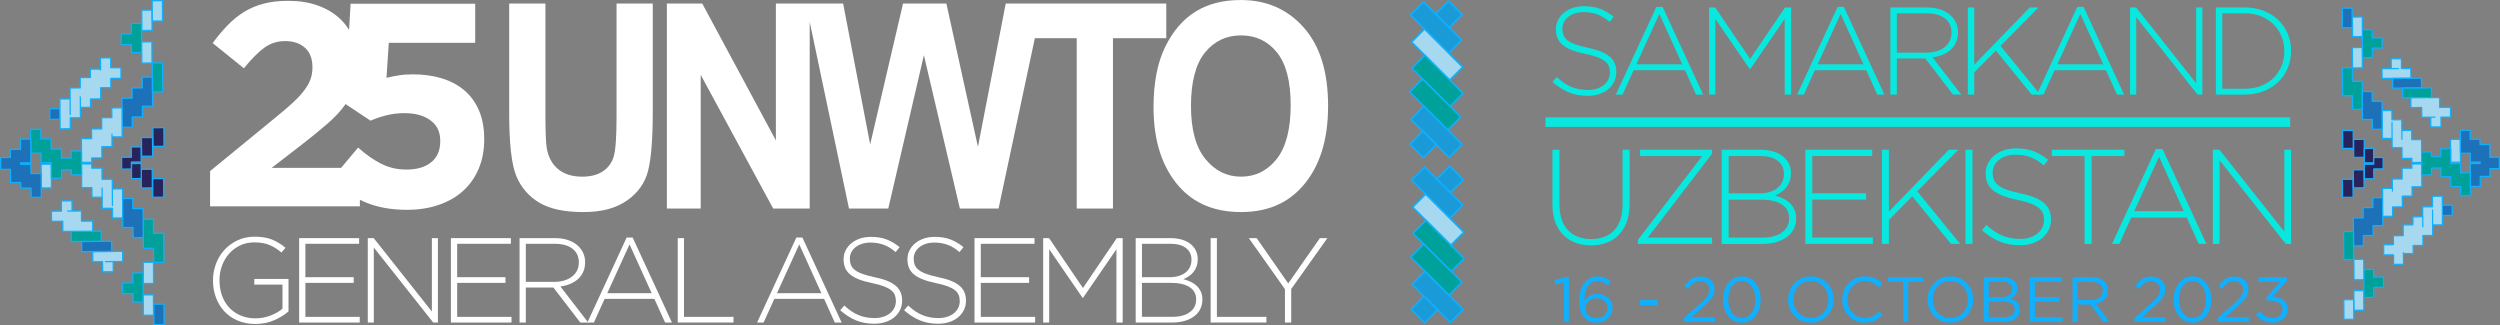 <svg xmlns="http://www.w3.org/2000/svg" width="246" height="32" viewBox="0 0 246 32" fill="none">
  <rect x="0" y="0" width="246" height="32" fill="#808080" stroke="none"/>
  <g clip-path="url(#clip0_76_3209)">
    <path d="M60.668 11.506C60.668 13.515 60.572 14.826 60.38 15.436C60.189 16.047 59.832 16.523 59.309 16.868C58.788 17.211 58.113 17.383 57.286 17.383C56.313 17.383 55.528 17.14 54.932 16.654C54.336 16.167 53.96 15.479 53.802 14.59C53.714 14.076 53.669 12.971 53.669 11.274V0.345H50.104V11.107C50.104 14.127 50.337 16.197 50.804 17.322C51.27 18.446 52.023 19.317 53.058 19.937C54.094 20.556 55.535 20.866 57.381 20.866C59.227 20.866 60.591 20.492 61.676 19.744C62.762 18.996 63.459 18.019 63.769 16.814C64.078 15.607 64.233 13.651 64.233 10.943V0.345H60.668V11.506Z" fill="white"/>
    <path d="M114.76 0.345H102.559H100.689H98.964L96.23 14.445L93.122 0.345H88.86L85.624 14.21L82.964 0.345H79.675H79.295H76.346V13.818L69.099 0.345H65.621V20.521H68.95V7.364L76.082 20.521H79.675V2.154L83.541 20.521H87.406L90.912 5.43L94.451 20.521H98.257L101.83 3.758H105.95V20.521H109.515V3.758H114.76V0.345Z" fill="white"/>
    <path d="M125.617 15.656C124.693 16.807 123.527 17.383 122.12 17.383C120.714 17.383 119.552 16.803 118.609 15.642C117.666 14.481 117.192 12.741 117.192 10.418C117.192 8.095 117.65 6.303 118.565 5.175C119.48 4.047 120.665 3.483 122.12 3.483C123.576 3.483 124.755 4.043 125.654 5.162C126.554 6.28 127.003 8.011 127.003 10.351C127.003 12.692 126.54 14.505 125.616 15.656M128.293 2.712C126.697 0.905 124.631 0.002 122.098 0.002C120.349 0.002 118.86 0.383 117.634 1.143C116.406 1.906 115.412 3.064 114.651 4.618C113.889 6.173 113.508 8.153 113.508 10.557C113.508 13.869 114.353 16.475 116.041 18.375C117.523 20.035 119.548 20.866 122.111 20.866C124.674 20.866 126.668 20.026 128.152 18.346C129.841 16.447 130.685 13.809 130.685 10.432C130.685 7.055 129.887 4.519 128.291 2.711" fill="white"/>
    <path d="M26.987 31.505C26.429 31.753 25.811 31.878 25.132 31.878C24.452 31.878 23.89 31.766 23.371 31.54C22.853 31.315 22.417 31.008 22.061 30.621C21.706 30.233 21.432 29.781 21.243 29.262C21.053 28.745 20.958 28.193 20.958 27.608V27.584C20.958 27.023 21.055 26.483 21.249 25.965C21.442 25.448 21.718 24.991 22.079 24.595C22.439 24.2 22.87 23.883 23.376 23.646C23.882 23.409 24.443 23.29 25.059 23.29C25.399 23.29 25.708 23.314 25.99 23.361C26.269 23.409 26.53 23.48 26.772 23.575C27.012 23.67 27.241 23.785 27.459 23.92C27.677 24.054 27.888 24.209 28.093 24.383L27.69 24.847C27.366 24.562 26.996 24.325 26.582 24.135C26.168 23.945 25.648 23.85 25.024 23.85C24.518 23.85 24.055 23.948 23.637 24.146C23.218 24.344 22.856 24.611 22.553 24.951C22.248 25.291 22.014 25.685 21.848 26.136C21.682 26.586 21.598 27.059 21.598 27.557V27.581C21.598 28.119 21.679 28.615 21.842 29.074C22.003 29.533 22.238 29.927 22.546 30.259C22.855 30.591 23.227 30.852 23.667 31.04C24.106 31.23 24.601 31.325 25.154 31.325C25.415 31.325 25.671 31.299 25.925 31.249C26.178 31.198 26.416 31.129 26.642 31.042C26.868 30.955 27.078 30.855 27.276 30.739C27.474 30.626 27.647 30.505 27.797 30.379V28.003H25.024V27.445H28.39V30.64C28.011 30.972 27.543 31.261 26.985 31.51L26.987 31.505Z" fill="white"/>
    <path d="M29.435 31.736V23.431H35.337V23.989H30.051V27.276H34.804V27.834H30.051V31.179H35.397V31.738H29.435V31.736Z" fill="white"/>
    <path d="M42.627 31.736L36.783 24.358V31.736H36.19V23.431H36.772L42.497 30.656V23.431H43.09V31.736H42.627Z" fill="white"/>
    <path d="M44.369 31.736V23.431H50.272V23.989H44.986V27.276H49.739V27.834H44.986V31.179H50.332V31.738H44.369V31.736Z" fill="white"/>
    <path d="M57.1 31.736L54.456 28.296H51.741V31.736H51.125V23.431H54.609C55.06 23.431 55.468 23.488 55.831 23.603C56.194 23.719 56.504 23.88 56.762 24.09C57.018 24.301 57.218 24.549 57.361 24.839C57.503 25.128 57.574 25.446 57.574 25.794V25.818C57.574 26.166 57.512 26.476 57.391 26.749C57.267 27.023 57.098 27.257 56.88 27.455C56.662 27.652 56.406 27.812 56.109 27.935C55.812 28.059 55.491 28.142 55.144 28.19L57.882 31.738H57.1V31.736ZM56.958 25.81C56.958 25.247 56.751 24.802 56.335 24.477C55.921 24.151 55.333 23.988 54.575 23.988H51.741V27.736H54.538C54.886 27.736 55.208 27.692 55.504 27.605C55.801 27.518 56.055 27.393 56.269 27.23C56.482 27.067 56.65 26.869 56.773 26.635C56.894 26.401 56.956 26.134 56.956 25.832V25.808L56.958 25.81Z" fill="white"/>
    <path d="M65.444 31.736L64.39 29.411H59.494L58.439 31.736H57.799L61.662 23.373H62.255L66.118 31.736H65.442H65.444ZM61.947 24.049L59.753 28.854H64.127L61.947 24.049Z" fill="white"/>
    <path d="M66.689 31.736V23.431H67.305V31.178H72.177V31.736H66.689Z" fill="white"/>
    <path d="M82.144 31.736L81.09 29.411H76.194L75.138 31.736H74.498L78.362 23.372H78.955L82.818 31.736H82.142H82.144ZM78.646 24.049L76.453 28.854H80.827L78.646 24.049Z" fill="white"/>
    <path d="M88.562 30.507C88.423 30.788 88.234 31.027 87.993 31.225C87.752 31.423 87.464 31.578 87.127 31.688C86.791 31.799 86.423 31.855 86.02 31.855C85.356 31.855 84.757 31.744 84.225 31.522C83.692 31.301 83.175 30.969 82.677 30.526L83.08 30.062C83.31 30.276 83.537 30.459 83.761 30.614C83.986 30.77 84.218 30.896 84.455 30.994C84.692 31.094 84.942 31.168 85.203 31.22C85.463 31.272 85.748 31.298 86.056 31.298C86.364 31.298 86.649 31.257 86.909 31.173C87.17 31.091 87.391 30.975 87.573 30.828C87.755 30.683 87.897 30.509 88 30.306C88.102 30.105 88.155 29.885 88.155 29.648V29.624C88.155 29.403 88.121 29.205 88.053 29.031C87.986 28.857 87.864 28.699 87.685 28.557C87.508 28.415 87.268 28.286 86.968 28.171C86.668 28.057 86.28 27.951 85.806 27.856C85.309 27.753 84.882 27.633 84.526 27.494C84.171 27.357 83.88 27.194 83.656 27.007C83.431 26.822 83.267 26.605 83.164 26.36C83.061 26.115 83.009 25.835 83.009 25.517V25.493C83.009 25.185 83.076 24.899 83.212 24.633C83.346 24.369 83.532 24.136 83.769 23.939C84.007 23.741 84.286 23.588 84.612 23.475C84.936 23.365 85.291 23.309 85.678 23.309C86.279 23.309 86.799 23.393 87.237 23.559C87.676 23.725 88.104 23.978 88.523 24.318L88.131 24.805C87.736 24.465 87.339 24.223 86.939 24.081C86.54 23.939 86.111 23.867 85.653 23.867C85.345 23.867 85.067 23.909 84.817 23.992C84.567 24.076 84.356 24.189 84.177 24.331C84 24.473 83.863 24.639 83.768 24.829C83.673 25.019 83.626 25.221 83.626 25.435V25.459C83.626 25.68 83.659 25.879 83.727 26.058C83.793 26.235 83.916 26.398 84.095 26.545C84.272 26.692 84.52 26.823 84.836 26.942C85.152 27.061 85.555 27.171 86.045 27.274C87.009 27.472 87.704 27.75 88.131 28.111C88.558 28.471 88.771 28.955 88.771 29.564V29.588C88.771 29.92 88.701 30.227 88.564 30.507H88.562Z" fill="white"/>
    <path d="M94.846 30.507C94.706 30.789 94.517 31.027 94.277 31.225C94.035 31.423 93.747 31.578 93.411 31.689C93.074 31.799 92.706 31.855 92.303 31.855C91.639 31.855 91.04 31.744 90.508 31.522C89.975 31.301 89.459 30.969 88.961 30.526L89.364 30.063C89.593 30.276 89.82 30.46 90.045 30.615C90.269 30.77 90.501 30.896 90.739 30.994C90.975 31.094 91.225 31.168 91.486 31.22C91.747 31.273 92.031 31.298 92.339 31.298C92.647 31.298 92.932 31.257 93.193 31.173C93.453 31.091 93.674 30.975 93.856 30.828C94.038 30.683 94.18 30.509 94.283 30.306C94.386 30.105 94.438 29.886 94.438 29.648V29.625C94.438 29.403 94.405 29.205 94.337 29.032C94.269 28.858 94.147 28.699 93.969 28.557C93.791 28.415 93.551 28.287 93.251 28.171C92.951 28.057 92.564 27.951 92.09 27.856C91.592 27.754 91.165 27.633 90.81 27.494C90.454 27.357 90.163 27.194 89.939 27.007C89.715 26.822 89.55 26.605 89.447 26.36C89.345 26.115 89.293 25.835 89.293 25.517V25.494C89.293 25.185 89.359 24.899 89.495 24.633C89.629 24.369 89.816 24.137 90.053 23.939C90.29 23.741 90.569 23.588 90.895 23.475C91.219 23.365 91.574 23.309 91.962 23.309C92.562 23.309 93.082 23.393 93.52 23.559C93.959 23.725 94.387 23.978 94.806 24.318L94.414 24.805C94.019 24.465 93.622 24.224 93.223 24.081C92.823 23.939 92.394 23.868 91.936 23.868C91.628 23.868 91.35 23.909 91.1 23.993C90.851 24.076 90.639 24.189 90.46 24.331C90.283 24.473 90.146 24.639 90.051 24.829C89.956 25.019 89.909 25.221 89.909 25.435V25.459C89.909 25.68 89.942 25.879 90.01 26.058C90.076 26.235 90.2 26.398 90.378 26.545C90.555 26.692 90.803 26.824 91.119 26.942C91.435 27.061 91.838 27.172 92.328 27.274C93.292 27.472 93.987 27.75 94.414 28.111C94.841 28.472 95.054 28.956 95.054 29.564V29.588C95.054 29.92 94.985 30.227 94.847 30.507H94.846Z" fill="white"/>
    <path d="M95.893 31.736V23.431H101.795V23.989H96.51V27.276H101.263V27.834H96.51V31.179H101.856V31.738H95.893V31.736Z" fill="white"/>
    <path d="M109.856 31.736V24.524L106.572 29.305H106.525L103.241 24.524V31.736H102.649V23.431H103.23L106.561 28.342L109.892 23.431H110.474V31.736H109.858H109.856Z" fill="white"/>
    <path d="M118.107 30.415C117.964 30.695 117.764 30.932 117.503 31.125C117.242 31.318 116.931 31.469 116.567 31.576C116.204 31.682 115.798 31.736 115.349 31.736H111.752V23.431H115.17C115.573 23.431 115.94 23.479 116.27 23.573C116.602 23.668 116.883 23.804 117.116 23.983C117.348 24.162 117.53 24.377 117.659 24.63C117.789 24.883 117.855 25.164 117.855 25.474V25.498C117.855 25.783 117.814 26.033 117.73 26.246C117.648 26.46 117.539 26.646 117.405 26.805C117.271 26.963 117.119 27.096 116.95 27.203C116.781 27.311 116.613 27.399 116.447 27.47C116.692 27.534 116.928 27.619 117.157 27.725C117.386 27.831 117.585 27.965 117.754 28.128C117.923 28.29 118.059 28.479 118.162 28.696C118.265 28.913 118.315 29.164 118.315 29.447V29.471C118.315 29.819 118.244 30.132 118.102 30.412L118.107 30.415ZM117.241 25.53C117.241 25.068 117.064 24.695 116.706 24.413C116.351 24.13 115.837 23.989 115.166 23.989H112.369V27.276H115.107C115.415 27.276 115.7 27.238 115.961 27.162C116.221 27.086 116.447 26.977 116.637 26.833C116.827 26.689 116.975 26.51 117.081 26.295C117.187 26.08 117.241 25.833 117.241 25.555V25.531V25.53ZM117.702 29.451C117.702 28.935 117.487 28.536 117.056 28.253C116.624 27.972 115.999 27.831 115.177 27.831H112.367V31.176H115.378C116.089 31.176 116.654 31.023 117.073 30.717C117.492 30.412 117.7 29.998 117.7 29.473V29.449L117.702 29.451Z" fill="white"/>
    <path d="M119.126 31.736V23.431H119.742V31.178H124.614V31.736H119.126Z" fill="white"/>
    <path d="M127.055 28.438V31.736H126.439V28.449L122.884 23.431H123.655L126.76 27.891L129.878 23.431H130.612L127.057 28.437L127.055 28.438Z" fill="white"/>
    <path d="M26.006 4.696C25.408 5.132 24.74 5.806 23.999 6.719L20.925 4.24C21.418 3.571 21.916 2.98 22.42 2.463C22.922 1.947 23.463 1.51 24.043 1.158C24.621 0.803 25.261 0.536 25.964 0.354C26.666 0.172 27.462 0.081 28.355 0.081C29.417 0.081 30.372 0.228 31.216 0.522C32.059 0.816 32.782 1.234 33.379 1.775C33.976 2.315 34.431 2.967 34.744 3.726C35.057 4.485 35.214 5.332 35.214 6.261C35.214 7.097 35.105 7.843 34.886 8.498C34.668 9.153 34.346 9.776 33.919 10.364C33.493 10.952 32.947 11.536 32.282 12.117C31.619 12.695 30.849 13.326 29.977 14.011L26.732 16.518H35.413V20.306H20.671V16.837L27.301 11.406C27.927 10.894 28.458 10.435 28.896 10.027C29.332 9.619 29.688 9.232 29.962 8.862C30.237 8.492 30.436 8.131 30.56 7.781C30.683 7.43 30.745 7.048 30.745 6.63C30.745 5.778 30.498 5.132 30.005 4.697C29.512 4.261 28.867 4.043 28.069 4.043C27.271 4.043 26.603 4.261 26.006 4.697V4.696Z" fill="white"/>
    <path d="M34.501 0.367H46.76V4.212H38.257L38.03 7.658C38.428 7.563 38.826 7.482 39.224 7.416C39.623 7.35 40.097 7.316 40.647 7.316C41.633 7.316 42.549 7.44 43.398 7.686C44.245 7.933 44.983 8.313 45.613 8.825C46.244 9.338 46.74 9.997 47.103 10.805C47.467 11.612 47.647 12.586 47.647 13.725C47.647 14.789 47.465 15.748 47.103 16.602C46.742 17.456 46.23 18.183 45.571 18.781C44.912 19.379 44.11 19.839 43.169 20.162C42.227 20.485 41.187 20.646 40.048 20.646C38.434 20.646 37.031 20.382 35.836 19.854C34.642 19.325 33.559 18.599 32.592 17.676L35.239 14.521C35.997 15.204 36.756 15.737 37.516 16.116C38.275 16.496 39.099 16.686 39.992 16.686C41.016 16.686 41.828 16.447 42.426 15.971C43.023 15.493 43.322 14.797 43.322 13.882C43.322 12.966 43.004 12.325 42.369 11.849C41.734 11.371 40.874 11.134 39.793 11.134C39.167 11.134 38.573 11.206 38.014 11.348C37.454 11.49 36.936 11.666 36.462 11.874L33.929 10.193L34.498 0.367H34.501Z" fill="white"/>
    <path d="M142.646 16.35L141.374 17.634L142.706 18.966L143.978 17.682L142.646 16.35Z" fill="#1A9AD7"/>
    <path d="M142.706 19.045C142.685 19.045 142.665 19.037 142.65 19.021L141.319 17.69C141.287 17.66 141.287 17.609 141.319 17.578L142.59 16.293C142.605 16.279 142.62 16.274 142.646 16.27C142.666 16.27 142.687 16.277 142.701 16.293L144.033 17.625C144.064 17.655 144.064 17.706 144.033 17.737L142.761 19.021C142.747 19.036 142.723 19.037 142.706 19.045ZM141.484 17.634L142.706 18.854L143.867 17.682L142.646 16.462L141.484 17.634Z" fill="#0EB0FF"/>
    <path d="M140.178 16.44L138.906 17.724L142.659 21.473L143.931 20.189L140.178 16.44Z" fill="#1A9AD7"/>
    <path d="M142.659 21.552C142.638 21.552 142.618 21.544 142.604 21.528L138.852 17.78C138.82 17.75 138.82 17.699 138.852 17.668L140.124 16.383C140.138 16.369 140.157 16.358 140.179 16.36C140.2 16.36 140.221 16.368 140.235 16.383L143.986 20.132C144.018 20.162 144.018 20.212 143.986 20.244L142.714 21.528C142.7 21.543 142.679 21.552 142.659 21.552ZM139.018 17.724L142.659 21.361L143.82 20.189L140.179 16.553L139.018 17.724Z" fill="#0EB0FF"/>
    <path d="M140.283 19.101L139.011 20.385L142.763 24.133L144.035 22.849L140.283 19.101Z" fill="#A6D8EF"/>
    <path d="M142.763 24.212C142.742 24.212 142.722 24.204 142.708 24.188L138.956 20.44C138.924 20.41 138.924 20.359 138.956 20.328L140.228 19.044C140.242 19.029 140.261 19.015 140.283 19.02C140.304 19.02 140.325 19.028 140.339 19.044L144.09 22.792C144.122 22.822 144.122 22.873 144.09 22.904L142.818 24.188C142.804 24.203 142.783 24.212 142.763 24.212ZM139.122 20.385L142.763 24.021L143.924 22.849L140.283 19.213L139.122 20.385Z" fill="#0EB0FF"/>
    <path d="M140.31 21.683L139.038 22.968L142.79 26.716L144.062 25.432L140.31 21.683Z" fill="#00A19A"/>
    <path d="M142.79 26.795C142.769 26.795 142.749 26.787 142.734 26.771L138.983 23.023C138.951 22.993 138.951 22.942 138.983 22.91L140.255 21.626C140.269 21.612 140.29 21.602 140.31 21.602C140.331 21.602 140.351 21.61 140.366 21.626L144.117 25.375C144.149 25.405 144.149 25.455 144.117 25.487L142.845 26.771C142.831 26.787 142.809 26.796 142.79 26.795ZM139.149 22.967L142.79 26.604L143.951 25.431L140.31 21.796L139.149 22.967Z" fill="#0EB0FF"/>
    <path d="M140.088 24.016L138.816 25.3L142.567 29.049L143.839 27.764L140.088 24.016Z" fill="#00A19A"/>
    <path d="M142.567 29.128C142.547 29.128 142.526 29.12 142.512 29.104L138.76 25.356C138.729 25.326 138.729 25.275 138.76 25.243L140.032 23.959C140.047 23.945 140.067 23.935 140.088 23.935C140.108 23.935 140.129 23.943 140.143 23.959L143.894 27.707C143.926 27.738 143.926 27.788 143.894 27.82L142.622 29.104C142.608 29.118 142.588 29.128 142.567 29.128ZM138.926 25.3L142.567 28.936L143.729 27.764L140.088 24.128L138.926 25.3Z" fill="#0EB0FF"/>
    <path d="M140.219 26.701L138.947 27.987L142.7 31.736L143.97 30.45L140.219 26.701Z" fill="#1A9AD7"/>
    <path d="M142.7 31.815C142.679 31.815 142.659 31.807 142.645 31.791L138.893 28.043C138.861 28.013 138.861 27.962 138.893 27.93L140.165 26.646C140.179 26.632 140.2 26.627 140.22 26.622C140.241 26.622 140.262 26.63 140.276 26.646L144.027 30.395C144.059 30.424 144.059 30.475 144.027 30.507L142.755 31.791C142.741 31.807 142.725 31.815 142.7 31.815ZM139.059 27.987L142.7 31.623L143.861 30.451L140.22 26.815L139.059 27.987Z" fill="#0EB0FF"/>
    <path d="M140.119 29.158L138.847 30.442L140.179 31.774L141.451 30.489L140.119 29.158Z" fill="#1A9AD7"/>
    <path d="M140.179 31.853C140.158 31.853 140.138 31.845 140.123 31.829L138.792 30.497C138.76 30.467 138.76 30.417 138.792 30.385L140.063 29.101C140.078 29.085 140.093 29.072 140.119 29.077C140.139 29.077 140.16 29.085 140.174 29.101L141.506 30.433C141.537 30.462 141.537 30.513 141.506 30.545L140.234 31.829C140.22 31.845 140.196 31.856 140.179 31.853ZM138.958 30.442L140.179 31.661L141.34 30.489L140.119 29.27L138.958 30.442Z" fill="#0EB0FF"/>
    <path d="M142.533 0.104L141.262 1.388L142.595 2.72L143.867 1.436L142.533 0.104Z" fill="#1A9AD7"/>
    <path d="M142.595 2.799C142.574 2.799 142.554 2.791 142.54 2.776L141.208 1.444C141.176 1.414 141.176 1.363 141.208 1.332L142.48 0.047C142.494 0.033 142.516 0.021 142.535 0.024C142.556 0.024 142.576 0.032 142.59 0.047L143.922 1.379C143.954 1.409 143.954 1.46 143.922 1.491L142.65 2.776C142.636 2.79 142.619 2.804 142.595 2.799ZM141.374 1.389L142.595 2.608L143.756 1.436L142.535 0.217L141.374 1.389Z" fill="#0EB0FF"/>
    <path d="M140.067 0.195L138.795 1.479L142.547 5.227L143.819 3.943L140.067 0.195Z" fill="#1A9AD7"/>
    <path d="M142.547 5.306C142.526 5.306 142.505 5.298 142.491 5.282L138.74 1.534C138.708 1.504 138.708 1.453 138.74 1.422L140.012 0.137C140.026 0.123 140.047 0.114 140.067 0.114C140.088 0.114 140.108 0.122 140.122 0.137L143.874 3.886C143.906 3.916 143.906 3.966 143.874 3.998L142.602 5.282C142.588 5.297 142.567 5.306 142.547 5.306ZM138.906 1.479L142.547 5.115L143.708 3.943L140.067 0.307L138.906 1.479Z" fill="#0EB0FF"/>
    <path d="M140.172 2.855L138.899 4.139L142.652 7.887L143.925 6.603L140.172 2.855Z" fill="#A6D8EF"/>
    <path d="M142.653 7.966C142.632 7.966 142.612 7.958 142.597 7.943L138.846 4.194C138.814 4.164 138.814 4.114 138.846 4.082L140.118 2.798C140.132 2.783 140.153 2.774 140.173 2.774C140.189 2.771 140.214 2.782 140.229 2.798L143.98 6.546C144.012 6.576 144.012 6.627 143.98 6.658L142.708 7.943C142.694 7.957 142.673 7.966 142.653 7.966ZM139.012 4.139L142.653 7.775L143.814 6.603L140.173 2.967L139.012 4.139Z" fill="#0EB0FF"/>
    <path d="M140.198 5.436L138.926 6.72L142.679 10.468L143.951 9.184L140.198 5.436Z" fill="#00A19A"/>
    <path d="M142.68 10.547C142.659 10.547 142.639 10.54 142.624 10.524L138.873 6.775C138.841 6.745 138.841 6.695 138.873 6.663L140.145 5.379C140.159 5.365 140.178 5.354 140.2 5.355C140.221 5.355 140.241 5.363 140.256 5.379L144.007 9.127C144.039 9.157 144.039 9.208 144.007 9.239L142.735 10.524C142.721 10.538 142.705 10.541 142.68 10.547ZM139.039 6.72L142.68 10.356L143.841 9.184L140.2 5.548L139.039 6.72Z" fill="#0EB0FF"/>
    <path d="M139.975 7.769L138.703 9.053L142.456 12.801L143.729 11.517L139.975 7.769Z" fill="#00A19A"/>
    <path d="M142.456 12.88C142.436 12.88 142.415 12.872 142.401 12.857L138.65 9.108C138.618 9.078 138.618 9.028 138.65 8.996L139.922 7.712C139.936 7.697 139.957 7.688 139.977 7.688C139.999 7.685 140.018 7.696 140.032 7.712L143.784 11.46C143.815 11.49 143.815 11.541 143.784 11.572L142.512 12.857C142.498 12.871 142.472 12.882 142.456 12.88ZM138.816 9.053L142.456 12.689L143.618 11.517L139.977 7.881L138.816 9.053Z" fill="#0EB0FF"/>
    <path d="M140.109 10.456L138.836 11.74L142.588 15.488L143.86 14.204L140.109 10.456Z" fill="#1A9AD7"/>
    <path d="M142.588 15.567C142.567 15.567 142.547 15.559 142.533 15.544L138.781 11.795C138.749 11.765 138.749 11.715 138.781 11.683L140.053 10.399C140.067 10.384 140.094 10.372 140.108 10.375C140.129 10.375 140.15 10.383 140.164 10.399L143.915 14.147C143.947 14.177 143.947 14.228 143.915 14.259L142.643 15.544C142.629 15.558 142.608 15.567 142.588 15.567ZM138.947 11.74L142.588 15.376L143.749 14.204L140.108 10.568L138.947 11.74Z" fill="#0EB0FF"/>
    <path d="M140.006 12.912L138.736 14.196L140.068 15.528L141.34 14.242L140.006 12.912Z" fill="#1A9AD7"/>
    <path d="M140.068 15.607C140.048 15.607 140.027 15.599 140.013 15.583L138.681 14.251C138.65 14.221 138.65 14.171 138.681 14.139L139.953 12.855C139.967 12.841 139.988 12.839 140.008 12.831C140.029 12.831 140.049 12.839 140.063 12.855L141.395 14.187C141.427 14.217 141.427 14.267 141.395 14.299L140.123 15.583C140.109 15.597 140.09 15.602 140.068 15.607ZM138.847 14.196L140.068 15.415L141.229 14.243L140.008 13.024L138.847 14.196Z" fill="#0EB0FF"/>
    <path d="M158.835 8.039C158.693 8.329 158.497 8.575 158.248 8.779C157.999 8.983 157.701 9.143 157.355 9.257C157.009 9.371 156.626 9.428 156.211 9.428C155.525 9.428 154.909 9.314 154.357 9.085C153.807 8.857 153.275 8.514 152.761 8.057L153.177 7.579C153.414 7.799 153.648 7.989 153.88 8.148C154.112 8.308 154.351 8.438 154.596 8.54C154.841 8.643 155.097 8.721 155.367 8.773C155.635 8.827 155.929 8.852 156.247 8.852C156.565 8.852 156.859 8.809 157.127 8.724C157.396 8.639 157.625 8.52 157.811 8.37C157.999 8.219 158.146 8.039 158.252 7.83C158.358 7.622 158.412 7.395 158.412 7.15V7.125C158.412 6.897 158.377 6.693 158.308 6.513C158.238 6.334 158.112 6.17 157.928 6.023C157.745 5.876 157.499 5.743 157.189 5.624C156.879 5.505 156.479 5.398 155.989 5.3C155.476 5.194 155.035 5.069 154.668 4.927C154.302 4.784 154.001 4.617 153.769 4.425C153.537 4.234 153.368 4.011 153.262 3.758C153.156 3.505 153.102 3.215 153.102 2.888V2.864C153.102 2.546 153.172 2.251 153.311 1.977C153.45 1.703 153.641 1.465 153.886 1.261C154.131 1.056 154.42 0.897 154.755 0.783C155.09 0.669 155.457 0.612 155.857 0.612C156.476 0.612 157.013 0.697 157.465 0.87C157.917 1.041 158.36 1.303 158.793 1.653L158.388 2.154C157.981 1.803 157.571 1.555 157.159 1.408C156.746 1.261 156.304 1.188 155.831 1.188C155.514 1.188 155.226 1.23 154.969 1.316C154.713 1.401 154.491 1.518 154.308 1.665C154.125 1.812 153.984 1.983 153.886 2.179C153.788 2.376 153.739 2.583 153.739 2.804V2.828C153.739 3.057 153.774 3.263 153.843 3.446C153.913 3.63 154.039 3.797 154.223 3.948C154.406 4.099 154.66 4.235 154.988 4.357C155.313 4.479 155.73 4.594 156.236 4.7C157.23 4.904 157.949 5.192 158.388 5.564C158.829 5.936 159.049 6.435 159.049 7.063V7.087C159.049 7.43 158.978 7.747 158.835 8.036V8.039Z" fill="#09E8DE"/>
    <path d="M166.89 9.306L165.801 6.907H160.749L159.661 9.306H159L162.989 0.674H163.6L167.589 9.306H166.892H166.89ZM163.281 1.373L161.018 6.331H165.533L163.282 1.373H163.281Z" fill="#09E8DE"/>
    <path d="M175.613 9.306V1.861L172.225 6.796H172.176L168.788 1.861V9.306H168.176V0.735H168.775L172.212 5.804L175.649 0.735H176.248V9.306H175.611H175.613Z" fill="#09E8DE"/>
    <path d="M184.726 9.306L183.637 6.907H178.585L177.496 9.306H176.836L180.824 0.674H181.436L185.425 9.306H184.728H184.726ZM181.117 1.373L178.854 6.331H183.369L181.118 1.373H181.117Z" fill="#09E8DE"/>
    <path d="M192.177 9.306L189.45 5.755H186.648V9.306H186.013V0.735H189.609C190.074 0.735 190.494 0.795 190.869 0.912C191.243 1.031 191.564 1.199 191.83 1.414C192.095 1.631 192.3 1.887 192.447 2.186C192.594 2.483 192.667 2.812 192.667 3.171V3.195C192.667 3.554 192.604 3.875 192.477 4.156C192.351 4.438 192.176 4.681 191.951 4.885C191.727 5.089 191.461 5.255 191.156 5.382C190.85 5.509 190.518 5.596 190.159 5.645L192.985 9.306H192.177ZM192.03 3.19C192.03 2.608 191.817 2.151 191.389 1.814C190.96 1.479 190.355 1.311 189.571 1.311H186.648V5.18H189.535C189.894 5.18 190.226 5.135 190.532 5.045C190.839 4.955 191.101 4.827 191.321 4.658C191.54 4.49 191.714 4.284 191.841 4.044C191.967 3.802 192.03 3.527 192.03 3.215V3.192V3.19Z" fill="#09E8DE"/>
    <path d="M199.92 9.306L196.396 4.972L194.268 7.126V9.306H193.632V0.735H194.268V6.367L199.724 0.735H200.593L196.85 4.518L200.753 9.306H199.922H199.92Z" fill="#09E8DE"/>
    <path d="M208.313 9.306L207.224 6.907H202.172L201.083 9.306H200.423L204.411 0.674H205.023L209.011 9.306H208.315H208.313ZM204.704 1.373L202.441 6.331H206.956L204.705 1.373H204.704Z" fill="#09E8DE"/>
    <path d="M216.239 9.306L210.207 1.691V9.306H209.596V0.735H210.195L216.103 8.191V0.735H216.715V9.306H216.237H216.239Z" fill="#09E8DE"/>
    <path d="M225.109 6.711C224.889 7.232 224.576 7.686 224.174 8.069C223.771 8.453 223.289 8.756 222.731 8.975C222.171 9.195 221.558 9.306 220.89 9.306H218.039V0.735H220.89C221.558 0.735 222.171 0.843 222.731 1.06C223.289 1.276 223.771 1.575 224.174 1.959C224.578 2.344 224.889 2.795 225.109 3.312C225.329 3.83 225.439 4.392 225.439 4.995V5.018C225.439 5.622 225.329 6.185 225.109 6.707V6.711ZM224.779 5.021C224.779 4.514 224.687 4.035 224.504 3.584C224.32 3.133 224.061 2.741 223.726 2.404C223.391 2.069 222.984 1.801 222.503 1.605C222.021 1.409 221.484 1.311 220.888 1.311H218.674V8.73H220.888C221.484 8.73 222.021 8.634 222.503 8.442C222.985 8.249 223.393 7.988 223.726 7.656C224.061 7.324 224.319 6.935 224.504 6.489C224.687 6.043 224.779 5.562 224.779 5.045V5.02V5.021Z" fill="#09E8DE"/>
    <path d="M160.076 21.821C159.891 22.329 159.63 22.754 159.295 23.099C158.96 23.444 158.56 23.703 158.099 23.88C157.636 24.057 157.122 24.144 156.558 24.144C155.994 24.144 155.493 24.059 155.03 23.887C154.567 23.714 154.166 23.458 153.826 23.119C153.486 22.779 153.224 22.363 153.039 21.868C152.854 21.375 152.761 20.801 152.761 20.148V14.734H153.448V20.081C153.448 21.185 153.723 22.034 154.275 22.629C154.826 23.225 155.596 23.523 156.584 23.523C157.051 23.523 157.473 23.451 157.853 23.311C158.232 23.17 158.556 22.958 158.824 22.675C159.093 22.392 159.3 22.039 159.445 21.615C159.591 21.192 159.663 20.701 159.663 20.146V14.732H160.351V20.067C160.351 20.73 160.258 21.313 160.073 21.821H160.076Z" fill="#09E8DE"/>
    <path d="M161.16 23.999V23.614L167.495 15.354H161.385V14.732H168.473V15.117L162.138 23.377H168.473V23.999H161.16Z" fill="#09E8DE"/>
    <path d="M176.503 22.526C176.344 22.84 176.12 23.104 175.829 23.319C175.539 23.534 175.191 23.701 174.786 23.822C174.382 23.94 173.928 24 173.427 24H169.414V14.734H173.228C173.677 14.734 174.086 14.788 174.456 14.894C174.826 15 175.14 15.151 175.4 15.351C175.659 15.55 175.861 15.79 176.006 16.073C176.152 16.357 176.224 16.67 176.224 17.015V17.041C176.224 17.359 176.179 17.638 176.085 17.877C175.992 18.115 175.872 18.323 175.722 18.5C175.572 18.677 175.403 18.824 175.215 18.944C175.025 19.064 174.839 19.162 174.654 19.243C174.927 19.314 175.191 19.407 175.445 19.528C175.7 19.646 175.923 19.797 176.112 19.977C176.302 20.157 176.454 20.369 176.567 20.611C176.681 20.853 176.74 21.133 176.74 21.451V21.478C176.74 21.865 176.661 22.215 176.503 22.528V22.526ZM175.537 17.076C175.537 16.561 175.338 16.145 174.941 15.83C174.545 15.514 173.971 15.357 173.222 15.357H170.101V19.023H173.157C173.502 19.023 173.818 18.98 174.11 18.897C174.402 18.813 174.652 18.689 174.864 18.53C175.076 18.37 175.241 18.169 175.36 17.93C175.479 17.69 175.539 17.415 175.539 17.103V17.076H175.537ZM176.052 21.452C176.052 20.877 175.812 20.432 175.332 20.118C174.851 19.803 174.153 19.646 173.235 19.646H170.099V23.379H173.459C174.252 23.379 174.883 23.208 175.351 22.868C175.818 22.526 176.052 22.064 176.052 21.479V21.452Z" fill="#09E8DE"/>
    <path d="M177.64 23.999V14.732H184.227V15.354H178.328V19.02H183.631V19.642H178.328V23.374H184.293V23.996H177.64V23.999Z" fill="#09E8DE"/>
    <path d="M191.976 23.999L188.166 19.312L185.866 21.642V23.999H185.178V14.732H185.866V20.821L191.765 14.732H192.703L188.656 18.822L192.876 23.999H191.976Z" fill="#09E8DE"/>
    <path d="M193.405 23.999V14.732H194.093V23.999H193.405Z" fill="#09E8DE"/>
    <path d="M201.586 22.629C201.431 22.942 201.22 23.209 200.95 23.429C200.682 23.651 200.359 23.822 199.985 23.945C199.61 24.068 199.198 24.13 198.747 24.13C198.006 24.13 197.339 24.007 196.744 23.76C196.148 23.513 195.573 23.141 195.018 22.648L195.467 22.132C195.723 22.371 195.976 22.575 196.227 22.748C196.478 22.92 196.736 23.061 197.001 23.172C197.265 23.282 197.543 23.366 197.834 23.423C198.125 23.48 198.442 23.508 198.787 23.508C199.131 23.508 199.449 23.462 199.74 23.369C200.031 23.276 200.277 23.149 200.481 22.985C200.683 22.822 200.843 22.627 200.957 22.403C201.07 22.178 201.129 21.933 201.129 21.667V21.64C201.129 21.394 201.091 21.172 201.017 20.979C200.941 20.785 200.805 20.609 200.607 20.45C200.408 20.291 200.143 20.148 199.808 20.019C199.473 19.891 199.041 19.774 198.512 19.668C197.957 19.554 197.48 19.418 197.083 19.265C196.687 19.11 196.363 18.93 196.112 18.723C195.86 18.515 195.677 18.275 195.563 18.001C195.448 17.728 195.391 17.415 195.391 17.062V17.035C195.391 16.69 195.465 16.371 195.615 16.075C195.766 15.779 195.973 15.521 196.236 15.3C196.5 15.08 196.813 14.908 197.175 14.784C197.537 14.661 197.934 14.599 198.365 14.599C199.035 14.599 199.615 14.693 200.105 14.878C200.595 15.063 201.072 15.346 201.54 15.725L201.104 16.268C200.663 15.888 200.22 15.62 199.775 15.46C199.329 15.302 198.85 15.221 198.34 15.221C197.995 15.221 197.686 15.267 197.407 15.36C197.129 15.453 196.892 15.578 196.693 15.738C196.494 15.896 196.342 16.083 196.236 16.293C196.131 16.505 196.078 16.73 196.078 16.969V16.995C196.078 17.242 196.116 17.465 196.191 17.665C196.265 17.864 196.402 18.044 196.6 18.207C196.799 18.37 197.074 18.518 197.426 18.65C197.779 18.783 198.229 18.906 198.776 19.02C199.852 19.241 200.628 19.551 201.104 19.953C201.579 20.355 201.818 20.896 201.818 21.574V21.601C201.818 21.971 201.74 22.314 201.587 22.627L201.586 22.629Z" fill="#09E8DE"/>
    <path d="M205.811 15.355V23.999H205.124V15.355H201.897V14.734H209.04V15.355H205.813H205.811Z" fill="#09E8DE"/>
    <path d="M216.353 23.999L215.176 21.405H209.713L208.536 23.999H207.821L212.134 14.666H212.796L217.108 23.999H216.355H216.353ZM212.451 15.42L210.005 20.782H214.885L212.451 15.42Z" fill="#09E8DE"/>
    <path d="M224.923 23.999L218.403 15.765V23.999H217.74V14.732H218.388L224.777 22.794V14.732H225.439V23.999H224.924H224.923Z" fill="#09E8DE"/>
    <path d="M152.078 11.545V12.483L225.352 12.483V11.545L152.078 11.545Z" fill="#09E8DE"/>
    <path d="M153.884 31.671V27.758L153.057 28.016L152.938 27.614L154.011 27.244H154.374V31.673H153.884V31.671Z" fill="#0EB0FF"/>
    <path d="M157.097 31.747C156.625 31.747 156.239 31.598 155.942 31.301C155.754 31.113 155.615 30.888 155.525 30.629C155.435 30.369 155.391 30.026 155.391 29.599V29.587C155.391 28.895 155.555 28.325 155.884 27.875C156.212 27.426 156.656 27.2 157.217 27.2C157.682 27.2 158.115 27.368 158.516 27.703L158.227 28.086C157.884 27.796 157.538 27.652 157.192 27.652C156.786 27.652 156.47 27.834 156.241 28.198C156.013 28.562 155.899 29.008 155.899 29.536V29.599C156.214 29.147 156.631 28.921 157.154 28.921C157.576 28.921 157.935 29.046 158.23 29.294C158.526 29.544 158.673 29.868 158.673 30.27V30.282C158.673 30.705 158.523 31.054 158.221 31.331C157.919 31.608 157.544 31.745 157.097 31.745V31.747ZM157.104 31.307C157.421 31.307 157.677 31.211 157.873 31.018C158.068 30.825 158.166 30.586 158.166 30.301V30.289C158.166 30.021 158.066 29.797 157.864 29.617C157.663 29.436 157.405 29.346 157.093 29.346C156.78 29.346 156.513 29.444 156.306 29.639C156.099 29.833 155.994 30.056 155.994 30.308V30.32C155.994 30.6 156.099 30.836 156.309 31.024C156.517 31.212 156.783 31.307 157.105 31.307H157.104Z" fill="#0EB0FF"/>
    <path d="M161.358 30.039V29.53H163.102V30.039H161.358Z" fill="#0EB0FF"/>
    <path d="M165.694 31.671V31.288L167.288 29.882C167.631 29.577 167.869 29.324 168.004 29.125C168.138 28.925 168.204 28.718 168.204 28.5C168.204 28.248 168.119 28.046 167.947 27.891C167.775 27.736 167.566 27.659 167.32 27.659C167.073 27.659 166.866 27.719 166.686 27.84C166.506 27.962 166.324 28.152 166.14 28.411L165.776 28.147C165.997 27.825 166.225 27.589 166.457 27.437C166.689 27.287 166.989 27.211 167.358 27.211C167.751 27.211 168.076 27.328 168.334 27.562C168.591 27.796 168.719 28.093 168.719 28.454V28.467C168.719 28.772 168.637 29.044 168.474 29.28C168.312 29.517 168.023 29.814 167.609 30.175L166.435 31.217H168.762V31.669H165.694V31.671Z" fill="#0EB0FF"/>
    <path d="M172.734 31.084C172.391 31.526 171.944 31.747 171.391 31.747C170.838 31.747 170.392 31.529 170.051 31.091C169.709 30.652 169.539 30.118 169.539 29.485V29.473C169.539 28.84 169.711 28.304 170.057 27.861C170.402 27.42 170.85 27.198 171.404 27.198C171.957 27.198 172.401 27.417 172.74 27.855C173.079 28.293 173.249 28.827 173.249 29.46V29.473C173.249 30.105 173.077 30.642 172.734 31.084ZM170.428 30.757C170.677 31.114 171.002 31.295 171.404 31.295C171.805 31.295 172.127 31.119 172.371 30.766C172.614 30.414 172.734 29.988 172.734 29.485V29.473C172.734 28.974 172.609 28.546 172.361 28.188C172.113 27.831 171.789 27.652 171.392 27.652C170.996 27.652 170.673 27.828 170.425 28.179C170.179 28.53 170.056 28.957 170.056 29.46V29.473C170.056 29.971 170.18 30.399 170.428 30.757Z" fill="#0EB0FF"/>
    <path d="M179.794 31.078C179.372 31.524 178.833 31.747 178.181 31.747C177.528 31.747 176.992 31.526 176.574 31.084C176.155 30.643 175.946 30.11 175.946 29.485V29.473C175.946 28.849 176.158 28.313 176.58 27.867C177.002 27.421 177.541 27.198 178.193 27.198C178.846 27.198 179.382 27.42 179.8 27.861C180.219 28.302 180.428 28.835 180.428 29.46V29.473C180.428 30.096 180.216 30.632 179.794 31.078ZM176.954 30.762C177.283 31.113 177.696 31.288 178.193 31.288C178.691 31.288 179.102 31.114 179.426 30.766C179.75 30.418 179.913 29.991 179.913 29.485V29.473C179.913 28.967 179.748 28.536 179.42 28.185C179.091 27.834 178.679 27.657 178.181 27.657C177.683 27.657 177.272 27.831 176.948 28.179C176.624 28.527 176.461 28.954 176.461 29.46V29.473C176.461 29.979 176.626 30.409 176.954 30.76V30.762Z" fill="#0EB0FF"/>
    <path d="M183.484 31.747C182.857 31.747 182.332 31.529 181.912 31.094C181.492 30.659 181.281 30.123 181.281 29.485V29.473C181.281 28.84 181.493 28.304 181.915 27.861C182.337 27.418 182.866 27.198 183.503 27.198C183.879 27.198 184.2 27.257 184.466 27.374C184.731 27.491 184.981 27.665 185.216 27.896L184.878 28.26C184.67 28.064 184.456 27.913 184.241 27.81C184.026 27.708 183.778 27.657 183.497 27.657C183.012 27.657 182.607 27.831 182.283 28.179C181.959 28.527 181.797 28.954 181.797 29.46V29.473C181.797 29.983 181.959 30.414 182.283 30.763C182.607 31.113 183.012 31.288 183.497 31.288C183.781 31.288 184.033 31.236 184.251 31.132C184.469 31.027 184.69 30.868 184.916 30.654L185.242 30.975C184.995 31.227 184.733 31.418 184.458 31.549C184.181 31.68 183.857 31.747 183.486 31.747H183.484Z" fill="#0EB0FF"/>
    <path d="M187.274 31.671V27.733H185.793V27.274H189.251V27.733H187.77V31.671H187.274Z" fill="#0EB0FF"/>
    <path d="M193.524 31.078C193.102 31.524 192.563 31.747 191.91 31.747C191.258 31.747 190.722 31.526 190.303 31.084C189.884 30.643 189.676 30.11 189.676 29.485V29.473C189.676 28.849 189.888 28.313 190.309 27.867C190.731 27.421 191.27 27.198 191.923 27.198C192.576 27.198 193.111 27.42 193.53 27.861C193.949 28.302 194.157 28.835 194.157 29.46V29.473C194.157 30.096 193.946 30.632 193.524 31.078ZM190.684 30.762C191.013 31.113 191.425 31.288 191.923 31.288C192.421 31.288 192.831 31.114 193.155 30.766C193.479 30.418 193.642 29.991 193.642 29.485V29.473C193.642 28.967 193.478 28.536 193.149 28.185C192.82 27.834 192.408 27.657 191.91 27.657C191.412 27.657 191.002 27.831 190.678 28.179C190.354 28.527 190.191 28.954 190.191 29.46V29.473C190.191 29.979 190.355 30.409 190.684 30.76V30.762Z" fill="#0EB0FF"/>
    <path d="M195.205 31.671V27.274H197.074C197.572 27.274 197.954 27.404 198.223 27.663C198.411 27.856 198.506 28.09 198.506 28.367V28.38C198.506 28.857 198.274 29.196 197.809 29.397C198.436 29.577 198.751 29.931 198.751 30.458V30.471C198.751 30.844 198.607 31.137 198.318 31.35C198.029 31.564 197.642 31.671 197.156 31.671H195.205ZM198.003 28.449V28.437C198.003 28.215 197.918 28.04 197.749 27.912C197.58 27.784 197.34 27.72 197.03 27.72H195.693V29.234H196.992C197.302 29.234 197.547 29.167 197.73 29.033C197.912 28.899 198.003 28.704 198.003 28.449ZM198.248 30.441V30.428C198.248 30.184 198.149 29.999 197.95 29.87C197.751 29.74 197.461 29.675 197.081 29.675H195.693V31.227H197.167C197.506 31.227 197.771 31.157 197.961 31.02C198.15 30.882 198.247 30.689 198.247 30.442L198.248 30.441Z" fill="#0EB0FF"/>
    <path d="M199.735 31.671V27.274H202.91V27.727H200.23V29.227H202.627V29.68H200.23V31.219H202.94V31.671H199.734H199.735Z" fill="#0EB0FF"/>
    <path d="M203.94 31.671V27.274H205.829C206.369 27.274 206.785 27.421 207.077 27.714C207.303 27.94 207.415 28.23 207.415 28.581V28.593C207.415 28.944 207.306 29.231 207.088 29.451C206.87 29.67 206.582 29.811 206.222 29.874L207.572 31.671H206.963L205.69 29.963H204.435V31.671H203.939H203.94ZM204.436 29.517H205.786C206.121 29.517 206.393 29.435 206.601 29.272C206.81 29.109 206.916 28.889 206.916 28.612V28.6C206.916 28.328 206.818 28.116 206.62 27.962C206.423 27.809 206.148 27.733 205.792 27.733H204.436V29.517Z" fill="#0EB0FF"/>
    <path d="M210.039 31.671V31.288L211.633 29.882C211.975 29.577 212.214 29.324 212.348 29.125C212.482 28.925 212.549 28.718 212.549 28.5C212.549 28.248 212.463 28.046 212.291 27.891C212.119 27.736 211.911 27.659 211.664 27.659C211.418 27.659 211.211 27.719 211.031 27.84C210.851 27.962 210.669 28.152 210.484 28.411L210.121 28.147C210.342 27.825 210.569 27.589 210.802 27.437C211.034 27.287 211.334 27.211 211.702 27.211C212.095 27.211 212.421 27.328 212.678 27.562C212.936 27.796 213.064 28.093 213.064 28.454V28.467C213.064 28.772 212.982 29.044 212.819 29.28C212.656 29.517 212.367 29.814 211.953 30.175L210.779 31.217H213.106V31.669H210.039V31.671Z" fill="#0EB0FF"/>
    <path d="M217.08 31.084C216.737 31.526 216.29 31.747 215.737 31.747C215.184 31.747 214.738 31.529 214.397 31.091C214.055 30.652 213.885 30.118 213.885 29.485V29.473C213.885 28.84 214.057 28.304 214.403 27.861C214.748 27.42 215.196 27.198 215.749 27.198C216.303 27.198 216.747 27.417 217.086 27.855C217.424 28.293 217.595 28.827 217.595 29.46V29.473C217.595 30.105 217.423 30.642 217.08 31.084ZM214.774 30.757C215.023 31.114 215.348 31.295 215.749 31.295C216.151 31.295 216.473 31.119 216.717 30.766C216.96 30.414 217.08 29.988 217.08 29.485V29.473C217.08 28.974 216.955 28.546 216.707 28.188C216.459 27.831 216.135 27.652 215.738 27.652C215.342 27.652 215.019 27.828 214.771 28.179C214.525 28.53 214.402 28.957 214.402 29.46V29.473C214.402 29.971 214.526 30.399 214.774 30.757Z" fill="#0EB0FF"/>
    <path d="M218.223 31.671V31.288L219.817 29.882C220.159 29.577 220.398 29.324 220.532 29.125C220.667 28.925 220.733 28.718 220.733 28.5C220.733 28.248 220.648 28.046 220.475 27.891C220.303 27.736 220.095 27.659 219.848 27.659C219.602 27.659 219.395 27.719 219.215 27.84C219.035 27.962 218.853 28.152 218.668 28.411L218.305 28.147C218.526 27.825 218.753 27.589 218.986 27.437C219.218 27.287 219.518 27.211 219.886 27.211C220.279 27.211 220.605 27.328 220.862 27.562C221.12 27.796 221.248 28.093 221.248 28.454V28.467C221.248 28.772 221.166 29.044 221.003 29.28C220.84 29.517 220.551 29.814 220.137 30.175L218.964 31.217H221.291V31.669H218.223V31.671Z" fill="#0EB0FF"/>
    <path d="M223.631 31.747C222.938 31.747 222.391 31.486 221.995 30.962L222.352 30.642C222.707 31.076 223.135 31.295 223.638 31.295C223.909 31.295 224.137 31.216 224.322 31.059C224.506 30.902 224.598 30.695 224.598 30.441V30.428C224.598 30.161 224.486 29.952 224.26 29.803C224.034 29.655 223.737 29.58 223.369 29.58H223.086L222.987 29.285L224.374 27.72H222.228V27.274H225.032V27.638L223.652 29.171C224.074 29.209 224.421 29.329 224.693 29.531C224.965 29.734 225.1 30.026 225.1 30.407V30.42C225.1 30.806 224.96 31.122 224.677 31.372C224.394 31.622 224.047 31.745 223.633 31.745L223.631 31.747Z" fill="#0EB0FF"/>
    <path d="M16.103 17.566L15.021 17.573L15.034 19.411L16.116 19.403L16.103 17.566Z" fill="#29235C"/>
    <path d="M16.104 17.502C16.139 17.502 16.167 17.53 16.167 17.563L16.18 19.401C16.18 19.419 16.174 19.434 16.163 19.445C16.152 19.456 16.136 19.464 16.118 19.464L15.036 19.472C15.001 19.472 14.973 19.444 14.973 19.411L14.96 17.573C14.96 17.555 14.966 17.54 14.978 17.529C14.989 17.517 15.004 17.51 15.022 17.51L16.104 17.502ZM16.054 19.341L16.041 17.628L15.084 17.635L15.096 19.347L16.054 19.341Z" fill="#0EB0FF"/>
    <path d="M14.979 16.653L13.896 16.66L13.909 18.498L14.991 18.49L14.979 16.653Z" fill="#29235C"/>
    <path d="M14.979 16.589C15.014 16.589 15.042 16.617 15.042 16.651L15.055 18.488C15.055 18.506 15.049 18.522 15.038 18.533C15.027 18.544 15.011 18.552 14.993 18.552L13.911 18.56C13.876 18.56 13.848 18.531 13.848 18.498L13.835 16.66C13.835 16.643 13.841 16.627 13.853 16.616C13.864 16.605 13.879 16.597 13.897 16.597L14.979 16.589ZM14.929 18.428L14.916 16.715L13.959 16.722L13.971 18.435L14.929 18.428Z" fill="#0EB0FF"/>
    <path d="M16.126 12.56L15.044 12.567L15.056 14.405L16.139 14.398L16.126 12.56Z" fill="#29235C"/>
    <path d="M16.128 12.496C16.163 12.496 16.191 12.524 16.191 12.558L16.204 14.395C16.204 14.413 16.197 14.429 16.186 14.44C16.175 14.451 16.16 14.459 16.142 14.459L15.06 14.467C15.025 14.467 14.996 14.438 14.996 14.405L14.984 12.567C14.984 12.55 14.99 12.534 15.001 12.523C15.012 12.512 15.028 12.504 15.046 12.504L16.128 12.496ZM16.077 14.335L16.065 12.623L15.107 12.629L15.12 14.342L16.077 14.335Z" fill="#0EB0FF"/>
    <path d="M15.001 13.531L13.919 13.538L13.931 15.376L15.014 15.368L15.001 13.531Z" fill="#29235C"/>
    <path d="M15.004 13.467C15.039 13.467 15.068 13.495 15.068 13.529L15.08 15.367C15.08 15.384 15.074 15.4 15.063 15.411C15.052 15.422 15.036 15.43 15.019 15.43L13.936 15.438C13.901 15.438 13.873 15.409 13.873 15.376L13.86 13.538C13.86 13.521 13.867 13.505 13.878 13.494C13.889 13.483 13.905 13.475 13.922 13.475L15.004 13.467ZM14.954 15.306L14.941 13.594L13.984 13.6L13.996 15.313L14.954 15.306Z" fill="#0EB0FF"/>
    <path d="M13.893 16.088L12.931 16.095L12.941 17.577L13.903 17.57L13.893 16.088Z" fill="#29235C"/>
    <path d="M13.892 16.026C13.927 16.026 13.955 16.055 13.955 16.088L13.966 17.57C13.966 17.587 13.96 17.603 13.949 17.614C13.938 17.625 13.922 17.633 13.904 17.633L12.944 17.639C12.909 17.639 12.88 17.611 12.88 17.578L12.869 16.096C12.869 16.078 12.876 16.062 12.887 16.051C12.898 16.04 12.914 16.032 12.931 16.032L13.892 16.026ZM13.84 17.508L13.83 16.151L12.994 16.157L13.004 17.514L13.84 17.508Z" fill="#0EB0FF"/>
    <path d="M11.972 16.64L12.934 16.633L12.929 15.945L13.89 15.939L13.88 14.457L12.918 14.463L12.926 15.469L11.964 15.476L11.972 16.64Z" fill="#29235C"/>
    <path d="M13.88 14.394C13.915 14.394 13.943 14.422 13.943 14.456L13.954 15.937C13.954 15.955 13.948 15.971 13.937 15.982C13.926 15.993 13.91 16.001 13.893 16.001L12.994 16.007L12.998 16.632C12.998 16.649 12.992 16.665 12.981 16.676C12.97 16.687 12.954 16.695 12.937 16.695L11.976 16.701C11.942 16.701 11.913 16.673 11.913 16.64L11.905 15.476C11.905 15.458 11.912 15.442 11.923 15.431C11.934 15.42 11.95 15.412 11.967 15.412L12.866 15.406L12.859 14.463C12.859 14.446 12.866 14.43 12.877 14.419C12.888 14.408 12.904 14.4 12.921 14.4L13.882 14.394H13.88ZM13.828 15.876L13.818 14.519L12.983 14.525L12.989 15.468C12.989 15.485 12.983 15.501 12.972 15.512C12.96 15.523 12.945 15.531 12.927 15.531L12.028 15.537L12.036 16.576L12.872 16.57L12.867 15.945C12.867 15.928 12.874 15.912 12.885 15.901C12.896 15.89 12.912 15.882 12.929 15.882L13.828 15.876Z" fill="#0EB0FF"/>
    <path d="M12.016 12.523L13.021 12.515L13.013 11.511L14.018 11.505L14.011 10.451L15.016 10.445L14.995 7.587L13.991 7.593L13.999 8.647L12.994 8.653L13 9.657L11.996 9.664L12.016 12.523Z" fill="#1D71B8"/>
    <path d="M14.995 7.524C15.03 7.524 15.059 7.552 15.059 7.585L15.079 10.443C15.079 10.461 15.073 10.476 15.062 10.488C15.051 10.499 15.035 10.507 15.018 10.507L14.076 10.513L14.082 11.503C14.082 11.52 14.076 11.536 14.065 11.547C14.054 11.558 14.038 11.566 14.021 11.566L13.079 11.572L13.086 12.514C13.086 12.531 13.079 12.547 13.068 12.558C13.057 12.569 13.041 12.577 13.024 12.577L12.019 12.583C11.985 12.583 11.956 12.555 11.956 12.521L11.935 9.664C11.935 9.646 11.942 9.63 11.953 9.619C11.964 9.608 11.98 9.6 11.997 9.6L12.939 9.594L12.932 8.653C12.932 8.636 12.939 8.62 12.95 8.609C12.961 8.598 12.977 8.59 12.994 8.59L13.935 8.583L13.929 7.593C13.929 7.576 13.935 7.56 13.947 7.549C13.958 7.538 13.973 7.53 13.991 7.53L14.995 7.524ZM14.953 10.383L14.934 7.65L14.054 7.657L14.06 8.647C14.06 8.664 14.054 8.68 14.043 8.691C14.032 8.702 14.016 8.71 13.999 8.71L13.057 8.716L13.063 9.657C13.063 9.675 13.057 9.69 13.046 9.702C13.035 9.713 13.019 9.72 13.002 9.72L12.06 9.727L12.079 12.46L12.959 12.454L12.953 11.512C12.953 11.495 12.959 11.479 12.97 11.468C12.981 11.457 12.997 11.449 13.014 11.449L13.956 11.443L13.95 10.453C13.95 10.435 13.956 10.419 13.967 10.409C13.978 10.397 13.994 10.389 14.011 10.389L14.953 10.383Z" fill="#0EB0FF"/>
    <path d="M15.993 6.186L14.988 6.193L15.008 9.051L16.013 9.044L15.993 6.186Z" fill="#00A19A"/>
    <path d="M15.992 6.124C16.027 6.124 16.055 6.152 16.055 6.186L16.076 9.043C16.076 9.061 16.07 9.077 16.059 9.088C16.048 9.099 16.032 9.107 16.015 9.107L15.009 9.113C14.975 9.113 14.946 9.085 14.946 9.051L14.926 6.193C14.926 6.176 14.932 6.16 14.943 6.149C14.954 6.138 14.97 6.13 14.987 6.13L15.992 6.124ZM15.95 8.983L15.931 6.25L15.051 6.257L15.07 8.99L15.95 8.983Z" fill="#0EB0FF"/>
    <path d="M8.02 15.983L9.025 15.977L9.022 15.547L10.027 15.54L10.019 14.44L11.024 14.432L11.016 13.197L11.017 13.476L12.022 13.47L12.002 10.611L10.998 10.619L11.005 11.574L10 11.58L10.008 12.683L9.003 12.689L9.009 13.636L8.004 13.643L8.02 15.983Z" fill="#A6D8EF"/>
    <path d="M12.003 10.549C12.038 10.549 12.067 10.578 12.067 10.611L12.087 13.469C12.087 13.486 12.081 13.502 12.07 13.513C12.059 13.524 12.043 13.532 12.025 13.532L11.084 13.538L11.09 14.43C11.09 14.448 11.084 14.463 11.073 14.475C11.062 14.486 11.046 14.493 11.028 14.493L10.086 14.5L10.094 15.539C10.094 15.556 10.088 15.572 10.077 15.583C10.066 15.594 10.05 15.602 10.033 15.602L9.091 15.608L9.094 15.976C9.094 16.01 9.067 16.039 9.033 16.039L8.027 16.045C7.993 16.045 7.964 16.017 7.964 15.983L7.948 13.643C7.948 13.625 7.955 13.609 7.966 13.598C7.977 13.587 7.993 13.579 8.01 13.579L8.952 13.573L8.946 12.689C8.946 12.671 8.952 12.656 8.963 12.645C8.974 12.634 8.99 12.626 9.007 12.626L9.949 12.619L9.941 11.58C9.941 11.563 9.947 11.547 9.959 11.536C9.97 11.525 9.985 11.517 10.003 11.517L10.945 11.511L10.938 10.619C10.938 10.601 10.945 10.585 10.956 10.574C10.967 10.563 10.982 10.555 11 10.555L12.005 10.549H12.003ZM11.961 13.409L11.942 10.676L11.062 10.682L11.068 11.574C11.068 11.591 11.062 11.607 11.05 11.618C11.039 11.629 11.024 11.637 11.006 11.637L10.064 11.643L10.072 12.683C10.072 12.7 10.066 12.716 10.055 12.727C10.044 12.738 10.028 12.746 10.011 12.746L9.069 12.752L9.075 13.636C9.075 13.654 9.069 13.669 9.058 13.681C9.047 13.692 9.031 13.7 9.014 13.7L8.072 13.706L8.088 15.92L8.968 15.914L8.965 15.547C8.965 15.512 8.991 15.484 9.026 15.484L9.968 15.477L9.96 14.438C9.96 14.421 9.966 14.405 9.978 14.394C9.989 14.383 10.004 14.375 10.022 14.375L10.964 14.369L10.956 13.195C10.956 13.16 10.982 13.132 11.017 13.132C11.054 13.132 11.081 13.159 11.081 13.194V13.412L11.962 13.405L11.961 13.409Z" fill="#0EB0FF"/>
    <path d="M16.109 22.956L15.104 22.964L15.095 21.571L14.09 21.577L14.109 24.437L15.114 24.43L15.123 25.822L16.128 25.816L16.109 22.956Z" fill="#00A19A"/>
    <path d="M15.094 21.508C15.129 21.508 15.158 21.536 15.158 21.57L15.167 22.9L16.109 22.893C16.143 22.893 16.172 22.922 16.172 22.955L16.192 25.813C16.192 25.83 16.186 25.846 16.175 25.857C16.164 25.868 16.148 25.876 16.131 25.876L15.126 25.882C15.091 25.882 15.063 25.854 15.063 25.821L15.053 24.491L14.112 24.497C14.077 24.497 14.049 24.468 14.049 24.435L14.028 21.577C14.028 21.56 14.034 21.544 14.046 21.533C14.056 21.522 14.072 21.514 14.09 21.514L15.094 21.508ZM15.104 23.026C15.069 23.026 15.041 22.998 15.041 22.964L15.031 21.634L14.151 21.641L14.17 24.374L15.112 24.367C15.146 24.367 15.175 24.396 15.175 24.429L15.184 25.759L16.064 25.753L16.045 23.02L15.104 23.026Z" fill="#0EB0FF"/>
    <path d="M11.067 20.497L11.073 21.453L12.078 21.446L12.059 18.588L11.054 18.595L11.065 20.227L11.046 17.639L10.041 17.646L10.035 16.545L9.03 16.551L9.027 16.123L8.021 16.129L8.037 18.47L9.042 18.463L9.049 19.411L10.054 19.403L10.047 18.503L10.062 20.505L11.067 20.497Z" fill="#A6D8EF"/>
    <path d="M9.027 16.059C9.061 16.059 9.09 16.088 9.09 16.121L9.093 16.488L10.035 16.482C10.069 16.482 10.098 16.51 10.098 16.543L10.106 17.582L11.048 17.576C11.082 17.576 11.111 17.605 11.111 17.638L11.117 18.531L12.059 18.525C12.094 18.525 12.122 18.553 12.122 18.587L12.143 21.445C12.143 21.462 12.136 21.478 12.125 21.489C12.114 21.5 12.098 21.508 12.081 21.508L11.076 21.514C11.041 21.514 11.013 21.486 11.013 21.453L11.007 20.559L10.065 20.565C10.03 20.565 10.002 20.537 10.002 20.504L9.994 19.465L9.052 19.471C9.017 19.471 8.989 19.442 8.989 19.409L8.982 18.525L8.04 18.531C8.006 18.531 7.977 18.503 7.977 18.47L7.961 16.129C7.961 16.111 7.968 16.096 7.979 16.085C7.99 16.074 8.006 16.066 8.023 16.066L9.028 16.059H9.027ZM9.03 16.614C8.995 16.614 8.966 16.586 8.966 16.553L8.963 16.186L8.083 16.192L8.099 18.406L9.041 18.4C9.075 18.4 9.104 18.428 9.104 18.462L9.11 19.346L9.99 19.34L9.984 18.501C9.984 18.466 10.011 18.438 10.046 18.438C10.081 18.438 10.109 18.465 10.109 18.5L10.115 19.4L10.123 20.439L11.065 20.432C11.1 20.432 11.128 20.461 11.128 20.494L11.134 21.388L12.015 21.381L11.996 18.648L11.116 18.655L11.127 20.224C11.127 20.258 11.1 20.287 11.065 20.287C11.03 20.287 11.002 20.258 11.002 20.225L10.991 18.593L10.984 17.699L10.043 17.706C10.008 17.706 9.979 17.677 9.979 17.644L9.971 16.605L9.03 16.611V16.614Z" fill="#0EB0FF"/>
    <path d="M13.089 22.387L13.097 23.392L14.102 23.384L14.081 20.526L13.076 20.532L13.07 19.528L12.065 19.536L12.084 22.393L13.089 22.387Z" fill="#1D71B8"/>
    <path d="M13.07 19.466C13.105 19.466 13.133 19.494 13.133 19.528L13.139 20.469L14.081 20.462C14.116 20.462 14.144 20.491 14.144 20.524L14.165 23.382C14.165 23.399 14.158 23.415 14.147 23.426C14.136 23.437 14.12 23.445 14.103 23.445L13.098 23.452C13.064 23.452 13.035 23.423 13.035 23.39L13.029 22.449L12.087 22.455C12.053 22.455 12.024 22.427 12.024 22.394L12.004 19.536C12.004 19.518 12.01 19.502 12.021 19.491C12.032 19.48 12.048 19.472 12.065 19.472L13.07 19.466ZM13.076 20.595C13.042 20.595 13.013 20.567 13.013 20.534L13.007 19.593L12.127 19.599L12.146 22.332L13.087 22.326C13.122 22.326 13.151 22.354 13.151 22.387L13.157 23.328L14.037 23.322L14.018 20.589L13.076 20.595Z" fill="#0EB0FF"/>
    <path d="M5.05 16.148L4.044 16.155L4.061 18.496L5.066 18.489L5.05 16.148Z" fill="#A6D8EF"/>
    <path d="M5.048 16.088C5.083 16.088 5.112 16.116 5.112 16.149L5.128 18.49C5.128 18.508 5.121 18.523 5.11 18.534C5.099 18.545 5.083 18.553 5.066 18.553L4.061 18.56C4.026 18.56 3.998 18.531 3.998 18.498L3.982 16.157C3.982 16.14 3.988 16.124 3.999 16.113C4.01 16.102 4.026 16.094 4.044 16.094L5.048 16.088ZM5.001 18.428L4.985 16.214L4.105 16.221L4.121 18.435L5.001 18.428Z" fill="#0EB0FF"/>
    <path d="M4.036 15.063L4.044 16.01L5.049 16.004L5.058 17.535L6.063 17.527L6.059 16.725L7.019 16.719L7.023 17.201L8.028 17.195L8.012 14.854L7.007 14.861L7.012 15.555L6.051 15.561V15.604L6.044 14.669L5.039 14.675L5.032 13.663L4.026 13.671L4.02 12.724L3.015 12.73L3.031 15.071L4.036 15.063Z" fill="#00A19A"/>
    <path d="M4.02 12.661C4.055 12.661 4.083 12.689 4.083 12.722L4.09 13.606L5.032 13.6C5.066 13.6 5.095 13.628 5.095 13.662L5.101 14.611L6.043 14.604C6.078 14.604 6.106 14.633 6.106 14.666L6.112 15.495L6.948 15.488L6.944 14.857C6.944 14.84 6.95 14.824 6.961 14.813C6.972 14.802 6.988 14.794 7.005 14.794L8.01 14.788C8.045 14.788 8.074 14.816 8.074 14.849L8.089 17.19C8.089 17.207 8.083 17.223 8.072 17.234C8.061 17.245 8.045 17.253 8.028 17.253L7.023 17.26C6.988 17.26 6.96 17.231 6.96 17.198L6.956 16.777L6.12 16.784L6.125 17.524C6.125 17.541 6.119 17.557 6.108 17.568C6.097 17.579 6.081 17.587 6.064 17.587L5.058 17.593C5.024 17.593 4.995 17.565 4.995 17.532L4.986 16.064L4.044 16.07C4.009 16.07 3.981 16.042 3.981 16.009L3.974 15.125L3.033 15.131C2.998 15.131 2.969 15.102 2.969 15.069L2.954 12.729C2.954 12.711 2.96 12.695 2.971 12.684C2.982 12.673 2.998 12.665 3.015 12.665L4.02 12.659V12.661ZM4.027 13.733C3.992 13.733 3.963 13.704 3.963 13.671L3.957 12.787L3.077 12.793L3.093 15.008L4.034 15.001C4.069 15.001 4.098 15.03 4.098 15.063L4.104 15.947L5.046 15.941C5.081 15.941 5.109 15.969 5.109 16.002L5.119 17.47L5.999 17.464L5.994 16.724C5.994 16.706 6 16.69 6.011 16.679C6.022 16.668 6.038 16.66 6.056 16.66L7.016 16.654C7.051 16.654 7.08 16.683 7.08 16.716L7.083 17.136L7.963 17.13L7.947 14.916L7.067 14.922L7.072 15.553C7.072 15.571 7.065 15.586 7.054 15.598C7.043 15.609 7.027 15.617 7.01 15.617L6.108 15.623C6.1 15.648 6.076 15.665 6.049 15.665C6.015 15.665 5.988 15.637 5.986 15.604V15.561C5.986 15.561 5.986 15.561 5.986 15.559L5.98 14.732L5.038 14.739C5.003 14.739 4.975 14.71 4.975 14.677L4.968 13.728L4.027 13.734V13.733Z" fill="#0EB0FF"/>
    <path d="M3.045 17.082L3.039 16.164L2.034 16.17V16.024L3.039 16.018L3.021 13.677L2.016 13.685L2.024 14.697L1.019 14.704L1.024 15.498L0.063 15.506L0.071 16.668L1.032 16.662L1.041 17.967L2.046 17.96L2.05 18.511L3.055 18.504L3.061 19.422L4.066 19.415L4.05 17.075L3.045 17.082Z" fill="#1D71B8"/>
    <path d="M3.021 13.614C3.056 13.614 3.084 13.643 3.084 13.676L3.1 16.017C3.1 16.034 3.094 16.05 3.083 16.061C3.072 16.072 3.056 16.08 3.039 16.08L2.097 16.086V16.107L3.039 16.1C3.073 16.1 3.102 16.129 3.102 16.162L3.108 17.018L4.05 17.011C4.085 17.011 4.113 17.04 4.113 17.073L4.129 19.414C4.129 19.431 4.123 19.447 4.112 19.458C4.1 19.469 4.085 19.477 4.067 19.477L3.062 19.483C3.027 19.483 2.999 19.455 2.999 19.422L2.993 18.566L2.051 18.572C2.016 18.572 1.988 18.544 1.988 18.511L1.985 18.022L1.043 18.028C1.008 18.028 0.98 18 0.98 17.967L0.972 16.725L0.072 16.731C0.038 16.731 0.009 16.703 0.009 16.67L-0 15.506C-0 15.488 0.006 15.473 0.017 15.461C0.028 15.45 0.044 15.442 0.061 15.442L0.961 15.436L0.956 14.704C0.956 14.686 0.962 14.671 0.973 14.66C0.984 14.649 1 14.641 1.017 14.641L1.959 14.634L1.953 13.685C1.953 13.668 1.959 13.652 1.97 13.641C1.981 13.63 1.997 13.622 2.015 13.622L3.02 13.616L3.021 13.614ZM2.974 15.955L2.958 13.741L2.078 13.747L2.084 14.696C2.084 14.713 2.078 14.729 2.067 14.74C2.056 14.751 2.04 14.759 2.022 14.759L1.081 14.765L1.085 15.498C1.085 15.515 1.079 15.531 1.068 15.542C1.057 15.553 1.041 15.561 1.024 15.561L0.125 15.567L0.132 16.607L1.032 16.6C1.066 16.6 1.095 16.629 1.095 16.662L1.103 17.903L2.045 17.897C2.079 17.897 2.108 17.925 2.108 17.959L2.111 18.447L3.053 18.441C3.088 18.441 3.116 18.47 3.116 18.503L3.122 19.358L4.002 19.352L3.987 17.138L3.045 17.144C3.01 17.144 2.982 17.116 2.982 17.082L2.975 16.227L2.034 16.233C2.018 16.233 2 16.227 1.989 16.216C1.978 16.205 1.97 16.189 1.97 16.172V16.026C1.97 15.991 1.997 15.963 2.032 15.963L2.974 15.956V15.955Z" fill="#0EB0FF"/>
    <path d="M5.902 10.697L4.896 10.704L4.903 11.747L5.909 11.74L5.902 10.697Z" fill="#1D71B8"/>
    <path d="M5.9 10.634C5.935 10.634 5.964 10.663 5.964 10.696L5.971 11.739C5.971 11.756 5.965 11.772 5.954 11.783C5.943 11.794 5.927 11.802 5.91 11.802L4.905 11.808C4.87 11.808 4.842 11.78 4.842 11.746L4.834 10.704C4.834 10.687 4.84 10.671 4.851 10.66C4.862 10.649 4.878 10.641 4.895 10.641L5.9 10.634ZM5.845 11.677L5.839 10.759L4.959 10.766L4.965 11.683L5.845 11.677Z" fill="#0EB0FF"/>
    <path d="M5.894 9.741L5.915 12.676L6.92 12.668L6.912 11.591L7.917 11.585L7.903 9.535L7.911 10.568L8.916 10.562L8.909 9.741L9.914 9.735L9.906 8.635L10.912 8.629L10.905 7.712L11.91 7.705L11.904 6.662L10.899 6.67L10.891 5.694L9.886 5.7L9.895 6.899L9.894 6.799L8.889 6.806L8.895 7.626L7.89 7.633L7.896 8.65L6.891 8.656L6.91 11.274L6.899 9.733L5.894 9.741Z" fill="#A6D8EF"/>
    <path d="M10.891 5.63C10.926 5.63 10.954 5.659 10.954 5.692L10.96 6.605L11.902 6.598C11.937 6.598 11.966 6.627 11.966 6.66L11.973 7.702C11.973 7.72 11.967 7.735 11.956 7.747C11.945 7.758 11.929 7.765 11.912 7.765L10.97 7.772L10.976 8.626C10.976 8.643 10.97 8.659 10.959 8.67C10.948 8.681 10.932 8.689 10.915 8.689L9.973 8.695L9.981 9.731C9.981 9.749 9.974 9.765 9.963 9.776C9.952 9.787 9.937 9.795 9.919 9.795L8.977 9.801L8.982 10.559C8.982 10.576 8.976 10.592 8.965 10.603C8.954 10.614 8.938 10.622 8.92 10.622L7.979 10.628L7.985 11.582C7.985 11.599 7.979 11.615 7.968 11.626C7.957 11.637 7.941 11.645 7.923 11.645L6.981 11.651L6.988 12.665C6.988 12.683 6.981 12.698 6.97 12.71C6.959 12.721 6.944 12.729 6.926 12.729L5.921 12.735C5.886 12.735 5.858 12.706 5.858 12.673L5.837 9.738C5.837 9.72 5.844 9.704 5.855 9.693C5.866 9.682 5.882 9.674 5.899 9.674L6.841 9.668L6.835 8.654C6.835 8.637 6.841 8.621 6.852 8.61C6.863 8.599 6.879 8.591 6.896 8.591L7.838 8.585L7.832 7.631C7.832 7.614 7.838 7.598 7.849 7.587C7.86 7.576 7.876 7.568 7.893 7.568L8.835 7.561L8.83 6.804C8.83 6.787 8.837 6.771 8.848 6.76C8.859 6.749 8.875 6.741 8.892 6.741L9.834 6.734L9.826 5.698C9.826 5.681 9.832 5.665 9.843 5.654C9.854 5.643 9.87 5.635 9.888 5.635L10.893 5.629L10.891 5.63ZM10.897 6.731C10.863 6.731 10.834 6.703 10.834 6.669L10.828 5.757L9.948 5.763L9.956 6.798V6.897C9.956 6.932 9.929 6.96 9.894 6.96C9.859 6.96 9.831 6.932 9.831 6.899V6.861L8.95 6.867L8.955 7.625C8.955 7.642 8.949 7.658 8.938 7.669C8.927 7.68 8.911 7.688 8.894 7.688L7.952 7.694L7.958 8.648C7.958 8.665 7.952 8.681 7.941 8.692C7.93 8.703 7.914 8.711 7.896 8.711L6.955 8.718L6.972 11.273C6.972 11.308 6.945 11.337 6.91 11.337C6.876 11.337 6.847 11.308 6.847 11.275L6.836 9.796L5.956 9.803L5.975 12.613L6.855 12.607L6.849 11.593C6.849 11.575 6.855 11.56 6.866 11.549C6.877 11.537 6.893 11.53 6.91 11.53L7.852 11.523L7.846 10.57L7.838 9.535C7.838 9.5 7.865 9.472 7.9 9.472C7.934 9.472 7.963 9.5 7.963 9.534L7.969 10.505L8.849 10.498L8.845 9.741C8.845 9.723 8.851 9.708 8.862 9.697C8.873 9.686 8.889 9.678 8.906 9.678L9.848 9.671L9.84 8.635C9.84 8.618 9.846 8.602 9.858 8.591C9.869 8.58 9.884 8.572 9.902 8.572L10.844 8.566L10.837 7.712C10.837 7.694 10.844 7.678 10.855 7.667C10.866 7.656 10.882 7.648 10.899 7.648L11.841 7.642L11.834 6.725L10.893 6.731H10.897Z" fill="#0EB0FF"/>
    <path d="M10.383 25.745L12.078 25.734L12.072 24.733L9.124 24.753L9.131 25.754L10.093 25.747L10.099 26.748L11.146 26.74L11.14 25.74L10.383 25.745Z" fill="#A6D8EF"/>
    <path d="M12.072 24.669C12.107 24.669 12.135 24.698 12.135 24.731L12.141 25.732C12.141 25.75 12.135 25.765 12.124 25.776C12.113 25.788 12.097 25.796 12.08 25.796L11.203 25.802L11.209 26.74C11.209 26.757 11.203 26.773 11.192 26.784C11.181 26.795 11.165 26.803 11.148 26.803L10.1 26.811C10.066 26.811 10.037 26.782 10.037 26.749L10.031 25.811L9.132 25.818C9.097 25.818 9.069 25.789 9.069 25.756L9.062 24.755C9.062 24.737 9.069 24.722 9.08 24.711C9.091 24.7 9.107 24.692 9.124 24.692L12.072 24.671V24.669ZM12.015 25.671L12.009 24.796L9.186 24.815L9.192 25.689L10.091 25.683C10.126 25.683 10.154 25.712 10.154 25.745L10.16 26.683L11.081 26.677L11.075 25.802L10.382 25.807C10.347 25.807 10.318 25.778 10.318 25.745C10.318 25.71 10.345 25.682 10.38 25.682L12.014 25.671H12.015Z" fill="#0EB0FF"/>
    <path d="M10.982 23.741L8.035 23.762L8.041 24.763L10.989 24.742L10.982 23.741Z" fill="#1D71B8"/>
    <path d="M10.983 23.678C11.018 23.678 11.047 23.706 11.047 23.739L11.053 24.741C11.053 24.758 11.047 24.774 11.036 24.785C11.025 24.796 11.009 24.804 10.991 24.804L8.044 24.824C8.009 24.824 7.98 24.796 7.98 24.763L7.974 23.762C7.974 23.744 7.98 23.728 7.992 23.717C8.003 23.706 8.018 23.698 8.036 23.698L10.983 23.678ZM10.927 24.679L10.92 23.804L8.097 23.823L8.104 24.698L10.927 24.679Z" fill="#0EB0FF"/>
    <path d="M9.954 22.746L7.007 22.766L7.013 23.767L9.961 23.747L9.954 22.746Z" fill="#00A19A"/>
    <path d="M9.955 22.683C9.989 22.683 10.018 22.712 10.018 22.745L10.024 23.746C10.024 23.763 10.018 23.779 10.007 23.79C9.996 23.801 9.98 23.809 9.963 23.809L7.015 23.83C6.98 23.83 6.952 23.801 6.952 23.768L6.945 22.767C6.945 22.749 6.952 22.734 6.963 22.723C6.974 22.712 6.99 22.703 7.007 22.703L9.955 22.683ZM9.898 23.684L9.892 22.809L7.069 22.828L7.075 23.703L9.898 23.684Z" fill="#0EB0FF"/>
    <path d="M9.132 22.753L9.124 21.752L8.021 21.759L8.015 20.758L6.658 20.768L7.094 20.765L7.086 19.765L6.04 19.771L6.046 20.773L5.066 20.779L5.073 21.78L6.176 21.772L6.184 22.772L9.132 22.753Z" fill="#A6D8EF"/>
    <path d="M7.086 19.702C7.12 19.702 7.149 19.73 7.149 19.764L7.155 20.701L8.013 20.695C8.048 20.695 8.076 20.724 8.076 20.757L8.083 21.695L9.123 21.687C9.157 21.687 9.186 21.715 9.186 21.748L9.192 22.75C9.192 22.767 9.186 22.783 9.175 22.794C9.164 22.805 9.148 22.813 9.13 22.813L6.182 22.833C6.147 22.833 6.119 22.805 6.119 22.772L6.112 21.834L5.072 21.842C5.038 21.842 5.009 21.813 5.009 21.78L5.003 20.779C5.003 20.761 5.009 20.746 5.02 20.735C5.031 20.724 5.047 20.716 5.065 20.716L5.983 20.709L5.976 19.771C5.976 19.754 5.983 19.738 5.994 19.727C6.005 19.716 6.021 19.708 6.038 19.708L7.086 19.7V19.702ZM7.029 20.703L7.022 19.828L6.101 19.835L6.108 20.773C6.108 20.79 6.101 20.806 6.09 20.817C6.079 20.828 6.063 20.836 6.046 20.836L5.128 20.842L5.134 21.717L6.174 21.709C6.209 21.709 6.237 21.737 6.237 21.77L6.243 22.708L9.067 22.689L9.061 21.815L8.021 21.823C7.986 21.823 7.958 21.794 7.958 21.761L7.952 20.823L6.657 20.833C6.623 20.833 6.594 20.804 6.594 20.771C6.594 20.736 6.621 20.708 6.656 20.708L7.029 20.704V20.703Z" fill="#0EB0FF"/>
    <path d="M11.934 4.394L12.937 4.386L12.943 5.173L13.948 5.165L13.928 2.308L12.923 2.314L12.931 3.343L11.926 3.35L11.934 4.394Z" fill="#00A19A"/>
    <path d="M13.927 2.244C13.962 2.244 13.991 2.273 13.991 2.306L14.011 5.164C14.011 5.181 14.005 5.197 13.994 5.208C13.983 5.219 13.967 5.227 13.95 5.227L12.945 5.233C12.91 5.233 12.882 5.205 12.882 5.172L12.877 4.447L11.935 4.454C11.901 4.454 11.872 4.425 11.872 4.392L11.864 3.35C11.864 3.332 11.871 3.317 11.882 3.305C11.893 3.294 11.909 3.287 11.926 3.287L12.867 3.28L12.861 2.314C12.861 2.296 12.867 2.281 12.879 2.27C12.889 2.259 12.905 2.251 12.923 2.251L13.927 2.244ZM13.885 5.104L13.866 2.371L12.986 2.377L12.992 3.343C12.992 3.361 12.986 3.377 12.975 3.388C12.964 3.399 12.948 3.407 12.931 3.407L11.989 3.413L11.995 4.33L12.937 4.324C12.972 4.324 13 4.353 13 4.386L13.005 5.11L13.885 5.104Z" fill="#0EB0FF"/>
    <path d="M14.963 6.201L14.955 5.159L14.947 4.117L13.941 4.123L13.949 5.165L13.957 6.208L14.963 6.201Z" fill="#A6D8EF"/>
    <path d="M14.946 4.054C14.981 4.054 15.009 4.082 15.009 4.115L15.023 6.2C15.023 6.217 15.017 6.233 15.006 6.244C14.995 6.255 14.979 6.263 14.962 6.263L13.957 6.269C13.922 6.269 13.894 6.241 13.894 6.208L13.879 4.123C13.879 4.106 13.886 4.09 13.897 4.079C13.908 4.068 13.924 4.06 13.941 4.06L14.946 4.054ZM14.897 6.14L14.883 4.18L14.003 4.186L14.017 6.146L14.897 6.14Z" fill="#0EB0FF"/>
    <path d="M14.952 0.991L13.946 0.998L13.96 3.002L14.966 2.995L14.952 0.991Z" fill="#A6D8EF"/>
    <path d="M14.951 0.928C14.986 0.928 15.014 0.957 15.014 0.99L15.028 2.994C15.028 3.011 15.022 3.027 15.011 3.038C15 3.049 14.984 3.057 14.967 3.057L13.962 3.063C13.927 3.063 13.899 3.035 13.899 3.002L13.884 0.998C13.884 0.98 13.891 0.965 13.902 0.954C13.913 0.942 13.928 0.935 13.946 0.935L14.951 0.928ZM14.902 2.932L14.889 1.053L14.009 1.059L14.022 2.938L14.902 2.932Z" fill="#0EB0FF"/>
    <path d="M15.982 0.062L14.976 0.069L14.99 2.073L15.996 2.066L15.982 0.062Z" fill="#A6D8EF"/>
    <path d="M15.979 0C16.014 0 16.042 0.028 16.042 0.062L16.057 2.066C16.057 2.083 16.05 2.099 16.039 2.11C16.028 2.121 16.012 2.129 15.995 2.129L14.99 2.135C14.955 2.135 14.927 2.107 14.927 2.073L14.913 0.07C14.913 0.052 14.919 0.036 14.93 0.025C14.941 0.014 14.957 0.006 14.974 0.006L15.979 0ZM15.93 2.004L15.918 0.125L15.037 0.131L15.05 2.01L15.93 2.004Z" fill="#0EB0FF"/>
    <path d="M13.071 26.863L13.078 27.836L12.073 27.844L12.079 28.886L13.084 28.878L13.09 29.721L14.095 29.715L14.076 26.857L13.071 26.863Z" fill="#00A19A"/>
    <path d="M14.076 26.794C14.111 26.794 14.139 26.822 14.139 26.855L14.16 29.713C14.16 29.73 14.153 29.746 14.142 29.757C14.131 29.768 14.116 29.776 14.098 29.776L13.094 29.783C13.059 29.783 13.03 29.754 13.03 29.721L13.026 28.941L12.084 28.948C12.049 28.948 12.021 28.919 12.021 28.886L12.013 27.844C12.013 27.826 12.019 27.81 12.03 27.799C12.041 27.788 12.057 27.78 12.075 27.78L13.016 27.774L13.01 26.865C13.01 26.847 13.016 26.831 13.027 26.82C13.038 26.809 13.054 26.801 13.071 26.801L14.076 26.795V26.794ZM14.033 29.653L14.014 26.92L13.135 26.926L13.141 27.836C13.141 27.853 13.135 27.869 13.123 27.88C13.112 27.891 13.097 27.899 13.079 27.899L12.138 27.905L12.144 28.823L13.086 28.816C13.12 28.816 13.149 28.845 13.149 28.878L13.153 29.658L14.033 29.651V29.653Z" fill="#0EB0FF"/>
    <path d="M15.103 25.807L14.097 25.813L14.104 26.857L14.111 27.899L15.117 27.891L15.109 26.849L15.103 25.807Z" fill="#A6D8EF"/>
    <path d="M15.102 25.743C15.137 25.743 15.165 25.772 15.165 25.805L15.179 27.89C15.179 27.907 15.173 27.923 15.162 27.934C15.151 27.945 15.135 27.953 15.118 27.953L14.113 27.959C14.078 27.959 14.05 27.931 14.05 27.897L14.035 25.813C14.035 25.796 14.042 25.78 14.053 25.769C14.064 25.758 14.08 25.75 14.097 25.75L15.102 25.743ZM15.053 27.829L15.039 25.87L14.159 25.876L14.173 27.836L15.053 27.829Z" fill="#0EB0FF"/>
    <path d="M15.098 29.014L14.092 29.021L14.107 31.024L15.112 31.017L15.098 29.014Z" fill="#A6D8EF"/>
    <path d="M15.096 28.951C15.131 28.951 15.159 28.979 15.159 29.012L15.173 31.016C15.173 31.034 15.167 31.049 15.156 31.061C15.145 31.072 15.129 31.079 15.112 31.079L14.107 31.086C14.072 31.086 14.043 31.057 14.043 31.024L14.029 29.02C14.029 29.003 14.036 28.987 14.047 28.976C14.058 28.965 14.073 28.957 14.091 28.957L15.096 28.951ZM15.047 30.954L15.034 29.076L14.154 29.082L14.167 30.961L15.047 30.954Z" fill="#0EB0FF"/>
    <path d="M16.138 29.93L15.132 29.936L15.146 31.94L16.151 31.933L16.138 29.93Z" fill="#1D71B8"/>
    <path d="M16.137 29.865C16.172 29.865 16.201 29.893 16.201 29.926L16.215 31.93C16.215 31.948 16.209 31.963 16.197 31.975C16.186 31.986 16.171 31.994 16.153 31.994L15.148 32C15.114 32 15.085 31.971 15.085 31.938L15.071 29.934C15.071 29.917 15.077 29.901 15.088 29.89C15.099 29.879 15.115 29.871 15.132 29.871L16.137 29.865ZM16.088 31.869L16.076 29.99L15.196 29.996L15.208 31.875L16.088 31.869Z" fill="#0EB0FF"/>
    <path d="M231.554 12.851L230.512 12.858L230.524 14.624L231.566 14.617L231.554 12.851Z" fill="#29235C"/>
    <path d="M230.525 14.667C230.491 14.667 230.465 14.64 230.465 14.607L230.452 12.841C230.452 12.825 230.458 12.809 230.469 12.798C230.48 12.787 230.496 12.781 230.512 12.781L231.553 12.773C231.586 12.773 231.613 12.8 231.613 12.833L231.626 14.599C231.626 14.615 231.62 14.631 231.609 14.642C231.597 14.653 231.582 14.659 231.566 14.659L230.525 14.667ZM230.574 12.901L230.585 14.547L231.504 14.541L231.493 12.895L230.574 12.901Z" fill="#0EB0FF"/>
    <path d="M232.636 13.726L231.594 13.733L231.606 15.5L232.648 15.492L232.636 13.726Z" fill="#29235C"/>
    <path d="M231.607 15.544C231.574 15.544 231.547 15.517 231.547 15.484L231.534 13.717C231.534 13.701 231.541 13.685 231.552 13.674C231.563 13.663 231.579 13.657 231.594 13.657L232.636 13.649C232.669 13.649 232.696 13.676 232.696 13.709L232.708 15.476C232.708 15.492 232.702 15.507 232.691 15.518C232.68 15.529 232.664 15.536 232.648 15.536L231.607 15.544ZM231.656 13.777L231.667 15.424L232.587 15.417L232.576 13.771L231.656 13.777Z" fill="#0EB0FF"/>
    <path d="M231.533 17.657L230.491 17.664L230.503 19.431L231.545 19.424L231.533 17.657Z" fill="#29235C"/>
    <path d="M230.503 19.476C230.469 19.476 230.443 19.449 230.443 19.415L230.43 17.649C230.43 17.633 230.436 17.617 230.447 17.606C230.458 17.595 230.474 17.589 230.49 17.589L231.531 17.581C231.564 17.581 231.591 17.608 231.591 17.641L231.604 19.407C231.604 19.423 231.598 19.439 231.587 19.45C231.576 19.461 231.56 19.468 231.544 19.468L230.503 19.476ZM230.552 17.709L230.563 19.355L231.482 19.349L231.471 17.703L230.552 17.709Z" fill="#0EB0FF"/>
    <path d="M232.613 16.725L231.57 16.732L231.582 18.498L232.625 18.491L232.613 16.725Z" fill="#29235C"/>
    <path d="M231.582 18.542C231.549 18.542 231.522 18.515 231.522 18.482L231.509 16.716C231.509 16.7 231.515 16.684 231.526 16.673C231.537 16.662 231.553 16.655 231.569 16.655L232.61 16.648C232.644 16.648 232.67 16.674 232.67 16.708L232.683 18.474C232.683 18.49 232.677 18.506 232.666 18.517C232.655 18.528 232.639 18.534 232.623 18.534L231.582 18.542ZM231.631 16.776L231.642 18.422L232.561 18.416L232.55 16.769L231.631 16.776Z" fill="#0EB0FF"/>
    <path d="M233.566 14.587L232.641 14.593L232.651 16.017L233.576 16.01L233.566 14.587Z" fill="#29235C"/>
    <path d="M232.652 16.085C232.619 16.085 232.592 16.058 232.592 16.024L232.582 14.601C232.582 14.585 232.589 14.569 232.6 14.558C232.611 14.547 232.627 14.541 232.642 14.541L233.568 14.535C233.601 14.535 233.628 14.562 233.628 14.595L233.637 16.018C233.637 16.034 233.631 16.05 233.62 16.061C233.609 16.072 233.593 16.078 233.577 16.078L232.652 16.085ZM232.702 14.66L232.712 15.963L233.515 15.958L233.506 14.655L232.702 14.66Z" fill="#0EB0FF"/>
    <path d="M234.495 15.495L233.571 15.501L233.576 16.162L232.652 16.168L232.661 17.592L233.585 17.585L233.579 16.619L234.503 16.613L234.495 15.495Z" fill="#29235C"/>
    <path d="M232.661 17.652C232.628 17.652 232.601 17.625 232.601 17.592L232.592 16.168C232.592 16.152 232.598 16.137 232.609 16.126C232.62 16.114 232.636 16.108 232.652 16.108L233.516 16.102L233.511 15.502C233.511 15.487 233.517 15.471 233.528 15.46C233.539 15.449 233.555 15.442 233.571 15.442L234.495 15.436C234.528 15.436 234.555 15.463 234.555 15.496L234.563 16.614C234.563 16.63 234.557 16.646 234.546 16.657C234.535 16.668 234.519 16.674 234.503 16.674L233.639 16.681L233.645 17.587C233.645 17.603 233.639 17.619 233.628 17.63C233.617 17.641 233.601 17.647 233.585 17.647L232.661 17.653V17.652ZM232.712 16.227L232.721 17.53L233.524 17.525L233.517 16.619C233.517 16.603 233.524 16.587 233.535 16.576C233.546 16.565 233.562 16.559 233.577 16.559L234.441 16.553L234.435 15.555L233.633 15.561L233.637 16.16C233.637 16.176 233.631 16.192 233.62 16.203C233.609 16.214 233.593 16.221 233.577 16.221L232.713 16.227H232.712Z" fill="#0EB0FF"/>
    <path d="M234.452 19.45L233.487 19.458L233.493 20.423L232.528 20.429L232.536 21.44L231.571 21.448L231.59 24.193L232.555 24.187L232.547 23.176L233.512 23.168L233.506 22.203L234.471 22.197L234.452 19.45Z" fill="#1D71B8"/>
    <path d="M231.59 24.253C231.557 24.253 231.53 24.227 231.53 24.193L231.511 21.446C231.511 21.43 231.517 21.414 231.528 21.403C231.539 21.392 231.555 21.386 231.571 21.386L232.476 21.38L232.47 20.429C232.47 20.413 232.476 20.398 232.487 20.386C232.498 20.375 232.514 20.369 232.53 20.369L233.435 20.363L233.429 19.458C233.429 19.442 233.435 19.426 233.446 19.415C233.457 19.404 233.473 19.398 233.489 19.398L234.454 19.392C234.487 19.392 234.514 19.419 234.514 19.452L234.533 22.199C234.533 22.215 234.526 22.23 234.515 22.242C234.504 22.253 234.489 22.259 234.473 22.259L233.568 22.265L233.574 23.17C233.574 23.186 233.568 23.202 233.556 23.213C233.545 23.224 233.53 23.23 233.514 23.23L232.609 23.236L232.615 24.187C232.615 24.203 232.609 24.219 232.598 24.23C232.587 24.241 232.571 24.247 232.555 24.247L231.59 24.253ZM231.631 21.506L231.65 24.132L232.495 24.125L232.489 23.175C232.489 23.159 232.495 23.143 232.506 23.132C232.517 23.121 232.533 23.115 232.549 23.115L233.454 23.108L233.448 22.204C233.448 22.188 233.454 22.172 233.465 22.161C233.476 22.15 233.492 22.143 233.508 22.143L234.413 22.137L234.394 19.512L233.549 19.518L233.555 20.423C233.555 20.439 233.549 20.454 233.538 20.465C233.526 20.477 233.511 20.483 233.495 20.483L232.59 20.489L232.596 21.44C232.596 21.456 232.59 21.471 232.579 21.482C232.568 21.494 232.552 21.5 232.536 21.5L231.631 21.506Z" fill="#0EB0FF"/>
    <path d="M231.58 22.78L230.613 22.787L230.632 25.534L231.599 25.527L231.58 22.78Z" fill="#00A19A"/>
    <path d="M230.634 25.599C230.601 25.599 230.574 25.572 230.574 25.539L230.555 22.792C230.555 22.776 230.561 22.76 230.572 22.749C230.583 22.738 230.599 22.732 230.615 22.732L231.58 22.726C231.613 22.726 231.64 22.753 231.64 22.786L231.659 25.533C231.659 25.549 231.653 25.564 231.642 25.576C231.631 25.587 231.615 25.593 231.599 25.593L230.634 25.599ZM230.675 22.852L230.694 25.477L231.539 25.471L231.52 22.846L230.675 22.852Z" fill="#0EB0FF"/>
    <path d="M238.293 16.126L237.327 16.132L237.33 16.545L236.365 16.551L236.371 17.609L235.406 17.616L235.415 18.803L235.412 18.534L234.447 18.541L234.465 21.288L235.431 21.28L235.425 20.363L236.392 20.356L236.384 19.298L237.349 19.29L237.343 18.381L238.309 18.375L238.293 16.126Z" fill="#A6D8EF"/>
    <path d="M234.465 21.348C234.432 21.348 234.405 21.321 234.405 21.288L234.386 18.541C234.386 18.525 234.393 18.509 234.404 18.498C234.415 18.487 234.431 18.481 234.447 18.481L235.352 18.474L235.346 17.617C235.346 17.601 235.352 17.585 235.363 17.574C235.374 17.563 235.39 17.557 235.406 17.557L236.311 17.551L236.305 16.553C236.305 16.537 236.311 16.521 236.322 16.51C236.333 16.499 236.349 16.493 236.365 16.493L237.27 16.486L237.267 16.134C237.267 16.1 237.294 16.073 237.327 16.073L238.293 16.067C238.326 16.067 238.353 16.094 238.353 16.127L238.369 18.376C238.369 18.392 238.362 18.408 238.351 18.419C238.34 18.43 238.324 18.436 238.309 18.436L237.403 18.443L237.409 19.292C237.409 19.308 237.403 19.324 237.392 19.335C237.381 19.346 237.365 19.352 237.349 19.352L236.444 19.358L236.45 20.356C236.45 20.372 236.444 20.388 236.433 20.399C236.422 20.41 236.406 20.416 236.39 20.416L235.485 20.423L235.491 21.28C235.491 21.296 235.485 21.312 235.474 21.323C235.463 21.334 235.447 21.34 235.431 21.34L234.465 21.346V21.348ZM234.507 18.601L234.526 21.226L235.371 21.22L235.365 20.363C235.365 20.347 235.371 20.331 235.382 20.32C235.393 20.309 235.409 20.303 235.425 20.303L236.33 20.296L236.324 19.298C236.324 19.282 236.33 19.267 236.341 19.256C236.352 19.244 236.368 19.238 236.384 19.238L237.289 19.232L237.283 18.383C237.283 18.367 237.289 18.351 237.3 18.34C237.312 18.329 237.327 18.323 237.343 18.323L238.249 18.316L238.234 16.187L237.389 16.194L237.392 16.546C237.392 16.58 237.365 16.607 237.332 16.607L236.427 16.613L236.433 17.611C236.433 17.627 236.427 17.642 236.415 17.654C236.404 17.665 236.389 17.671 236.373 17.671L235.467 17.677L235.475 18.805C235.475 18.838 235.448 18.865 235.415 18.865C235.38 18.865 235.355 18.838 235.355 18.805V18.596L234.508 18.602L234.507 18.601Z" fill="#0EB0FF"/>
    <path d="M230.522 9.425L231.487 9.418L231.496 10.756L232.462 10.75L232.443 8.003L231.477 8.009L231.468 6.671L230.503 6.677L230.522 9.425Z" fill="#00A19A"/>
    <path d="M231.496 10.816C231.463 10.816 231.436 10.79 231.436 10.756L231.427 9.478L230.522 9.485C230.488 9.485 230.462 9.458 230.462 9.425L230.443 6.677C230.443 6.662 230.449 6.646 230.46 6.635C230.471 6.624 230.487 6.617 230.503 6.617L231.468 6.611C231.501 6.611 231.528 6.638 231.528 6.671L231.537 7.949L232.443 7.943C232.476 7.943 232.503 7.97 232.503 8.003L232.522 10.75C232.522 10.766 232.515 10.782 232.504 10.793C232.493 10.804 232.477 10.81 232.462 10.81L231.496 10.816ZM231.487 9.358C231.52 9.358 231.547 9.385 231.547 9.418L231.556 10.696L232.402 10.69L232.383 8.064L231.477 8.071C231.444 8.071 231.417 8.044 231.417 8.011L231.408 6.733L230.563 6.739L230.582 9.364L231.487 9.358Z" fill="#0EB0FF"/>
    <path d="M235.367 11.787L235.36 10.87L234.395 10.876L234.414 13.623L235.379 13.616L235.368 12.048L235.386 14.534L236.351 14.528L236.359 15.586L237.325 15.58L237.328 15.991L238.293 15.985L238.277 13.736L237.312 13.744L237.306 12.833L236.34 12.839L236.345 13.704L236.332 11.781L235.367 11.787Z" fill="#A6D8EF"/>
    <path d="M237.328 16.053C237.294 16.053 237.268 16.026 237.268 15.993L237.264 15.64L236.359 15.646C236.326 15.646 236.299 15.62 236.299 15.586L236.293 14.588L235.387 14.595C235.354 14.595 235.327 14.568 235.327 14.534L235.321 13.677L234.415 13.684C234.382 13.684 234.355 13.657 234.355 13.624L234.336 10.876C234.336 10.861 234.343 10.845 234.354 10.834C234.365 10.823 234.38 10.816 234.396 10.816L235.362 10.81C235.395 10.81 235.422 10.837 235.422 10.87L235.428 11.727L236.334 11.721C236.367 11.721 236.394 11.748 236.394 11.781L236.4 12.779L237.305 12.773C237.339 12.773 237.365 12.8 237.365 12.833L237.372 13.682L238.277 13.676C238.31 13.676 238.337 13.703 238.337 13.736L238.353 15.985C238.353 16.001 238.347 16.017 238.336 16.028C238.325 16.039 238.309 16.045 238.293 16.045L237.328 16.051V16.053ZM237.324 15.52C237.358 15.52 237.384 15.547 237.384 15.58L237.388 15.933L238.233 15.926L238.219 13.797L237.313 13.804C237.28 13.804 237.253 13.777 237.253 13.744L237.247 12.895L236.402 12.901L236.408 13.706C236.408 13.739 236.381 13.766 236.348 13.766C236.315 13.766 236.288 13.739 236.288 13.706L236.281 12.841L236.275 11.843L235.37 11.849C235.336 11.849 235.31 11.822 235.31 11.789L235.303 10.932L234.458 10.938L234.477 13.563L235.322 13.557L235.311 12.05C235.311 12.017 235.338 11.99 235.371 11.99C235.404 11.99 235.431 12.017 235.431 12.05L235.442 13.617L235.449 14.474L236.354 14.468C236.387 14.468 236.414 14.495 236.414 14.528L236.421 15.526L237.326 15.52H237.324Z" fill="#0EB0FF"/>
    <path d="M233.421 9.973L233.415 9.009L232.449 9.015L232.468 11.761L233.434 11.754L233.442 12.719L234.407 12.713L234.388 9.966L233.421 9.973Z" fill="#1D71B8"/>
    <path d="M233.441 12.779C233.408 12.779 233.381 12.752 233.381 12.719L233.375 11.814L232.47 11.821C232.437 11.821 232.41 11.794 232.41 11.761L232.391 9.013C232.391 8.998 232.397 8.982 232.408 8.971C232.419 8.96 232.435 8.953 232.451 8.953L233.416 8.947C233.449 8.947 233.476 8.974 233.476 9.007L233.482 9.912L234.388 9.905C234.421 9.905 234.448 9.932 234.448 9.965L234.467 12.713C234.467 12.728 234.46 12.744 234.449 12.755C234.438 12.766 234.422 12.773 234.407 12.773L233.441 12.779ZM233.435 11.694C233.468 11.694 233.495 11.721 233.495 11.754L233.501 12.659L234.347 12.652L234.328 10.027L233.422 10.033C233.389 10.033 233.362 10.007 233.362 9.973L233.356 9.069L232.511 9.075L232.53 11.7L233.435 11.694Z" fill="#0EB0FF"/>
    <path d="M242.101 13.703L241.135 13.71L241.15 15.959L242.117 15.952L242.101 13.703Z" fill="#A6D8EF"/>
    <path d="M241.147 16.026C241.114 16.026 241.087 15.999 241.087 15.966L241.071 13.717C241.071 13.701 241.078 13.685 241.089 13.674C241.1 13.663 241.116 13.657 241.131 13.657L242.097 13.65C242.13 13.65 242.157 13.677 242.157 13.711L242.173 15.96C242.173 15.975 242.166 15.991 242.155 16.002C242.144 16.013 242.128 16.02 242.113 16.02L241.147 16.026ZM241.191 13.777L241.206 15.906L242.051 15.899L242.037 13.771L241.191 13.777Z" fill="#0EB0FF"/>
    <path d="M242.121 17.01L242.114 16.099L241.149 16.105L241.139 14.634L240.174 14.642L240.179 15.412L239.254 15.419L239.251 14.956L238.285 14.962L238.301 17.211L239.267 17.204L239.262 16.539L240.186 16.532V16.491L240.193 17.388L241.158 17.382L241.165 18.354L242.13 18.348L242.136 19.259L243.102 19.251L243.086 17.004L242.121 17.01Z" fill="#00A19A"/>
    <path d="M242.136 19.319C242.103 19.319 242.076 19.292 242.076 19.259L242.07 18.41L241.165 18.416C241.131 18.416 241.105 18.389 241.105 18.356L241.098 17.443L240.193 17.45C240.16 17.45 240.133 17.423 240.133 17.389L240.128 16.592L239.325 16.597L239.33 17.203C239.33 17.219 239.324 17.234 239.313 17.245C239.301 17.257 239.286 17.263 239.27 17.263L238.304 17.269C238.271 17.269 238.244 17.242 238.244 17.209L238.229 14.96C238.229 14.944 238.235 14.928 238.246 14.917C238.257 14.906 238.273 14.9 238.289 14.9L239.254 14.894C239.287 14.894 239.314 14.921 239.314 14.954L239.317 15.357L240.12 15.352L240.115 14.641C240.115 14.625 240.122 14.609 240.133 14.598C240.144 14.587 240.16 14.581 240.175 14.581L241.141 14.574C241.174 14.574 241.201 14.601 241.201 14.634L241.21 16.045L242.116 16.039C242.149 16.039 242.176 16.066 242.176 16.099L242.182 16.948L243.088 16.942C243.121 16.942 243.148 16.969 243.148 17.002L243.164 19.251C243.164 19.267 243.157 19.283 243.146 19.294C243.135 19.305 243.119 19.311 243.104 19.311L242.138 19.317L242.136 19.319ZM242.13 18.288C242.163 18.288 242.19 18.315 242.19 18.348L242.196 19.197L243.042 19.191L243.028 17.062L242.122 17.068C242.089 17.068 242.062 17.041 242.062 17.008L242.056 16.159L241.15 16.165C241.117 16.165 241.09 16.138 241.09 16.105L241.081 14.694L240.235 14.701L240.24 15.412C240.24 15.428 240.234 15.444 240.223 15.455C240.212 15.466 240.196 15.473 240.18 15.473L239.256 15.479C239.222 15.479 239.196 15.452 239.196 15.419L239.192 15.015L238.347 15.022L238.361 17.151L239.207 17.144L239.202 16.538C239.202 16.523 239.208 16.507 239.219 16.496C239.23 16.485 239.246 16.478 239.262 16.478L240.13 16.472C240.137 16.448 240.16 16.431 240.186 16.431C240.22 16.431 240.246 16.458 240.246 16.491V16.532C240.246 16.532 240.246 16.532 240.246 16.534L240.251 17.328L241.157 17.321C241.19 17.321 241.217 17.348 241.217 17.381L241.223 18.294L242.129 18.288H242.13Z" fill="#0EB0FF"/>
    <path d="M243.073 15.069L243.079 15.952L244.045 15.945V16.086L243.079 16.092L243.095 18.341L244.061 18.333L244.054 17.362L245.02 17.354L245.015 16.592L245.938 16.586L245.932 15.466L245.007 15.472L244.998 14.22L244.032 14.226L244.029 13.696L243.064 13.704L243.057 12.822L242.092 12.828L242.108 15.077L243.073 15.069Z" fill="#1D71B8"/>
    <path d="M243.095 18.401C243.062 18.401 243.035 18.375 243.035 18.341L243.019 16.092C243.019 16.077 243.026 16.061 243.037 16.05C243.048 16.039 243.064 16.032 243.079 16.032L243.985 16.026V16.007L243.079 16.013C243.046 16.013 243.019 15.986 243.019 15.953L243.013 15.131L242.108 15.137C242.074 15.137 242.048 15.11 242.048 15.077L242.032 12.828C242.032 12.812 242.038 12.796 242.049 12.785C242.06 12.774 242.076 12.768 242.092 12.768L243.057 12.762C243.09 12.762 243.117 12.789 243.117 12.822L243.124 13.644L244.029 13.638C244.062 13.638 244.089 13.665 244.089 13.698L244.092 14.166L244.998 14.16C245.031 14.16 245.058 14.187 245.058 14.22L245.066 15.414L245.93 15.408C245.963 15.408 245.99 15.434 245.99 15.468L245.998 16.586C245.998 16.602 245.992 16.617 245.981 16.628C245.97 16.64 245.954 16.646 245.938 16.646L245.074 16.652L245.078 17.356C245.078 17.372 245.072 17.388 245.061 17.399C245.05 17.41 245.034 17.416 245.018 17.416L244.113 17.422L244.119 18.335C244.119 18.351 244.113 18.367 244.102 18.378C244.091 18.389 244.075 18.395 244.059 18.395L243.094 18.401H243.095ZM243.139 16.152L243.154 18.281L243.999 18.275L243.993 17.362C243.993 17.347 243.999 17.331 244.01 17.32C244.021 17.309 244.037 17.302 244.053 17.302L244.958 17.296L244.954 16.592C244.954 16.576 244.96 16.561 244.971 16.549C244.982 16.538 244.998 16.532 245.014 16.532L245.878 16.526L245.872 15.528L245.007 15.534C244.974 15.534 244.947 15.507 244.947 15.474L244.939 14.28L244.034 14.286C244.001 14.286 243.974 14.259 243.974 14.226L243.971 13.758L243.065 13.764C243.032 13.764 243.005 13.737 243.005 13.704L242.999 12.882L242.153 12.888L242.168 15.017L243.073 15.011C243.106 15.011 243.133 15.037 243.133 15.071L243.139 15.893L244.045 15.887C244.061 15.887 244.077 15.893 244.088 15.904C244.099 15.915 244.105 15.931 244.105 15.947V16.088C244.105 16.121 244.08 16.148 244.047 16.148L243.141 16.154L243.139 16.152Z" fill="#0EB0FF"/>
    <path d="M241.289 20.188L240.323 20.195L240.33 21.196L241.296 21.189L241.289 20.188Z" fill="#1D71B8"/>
    <path d="M240.33 21.264C240.297 21.264 240.27 21.237 240.27 21.204L240.264 20.203C240.264 20.187 240.27 20.171 240.281 20.16C240.292 20.149 240.308 20.143 240.324 20.143L241.289 20.137C241.322 20.137 241.349 20.163 241.349 20.197L241.356 21.198C241.356 21.213 241.349 21.229 241.338 21.24C241.327 21.252 241.311 21.258 241.295 21.258L240.33 21.264ZM240.384 20.261L240.39 21.142L241.235 21.136L241.229 20.255L240.384 20.261Z" fill="#0EB0FF"/>
    <path d="M240.337 22.125L240.316 19.303L239.351 19.311L239.359 20.345L238.393 20.352L238.406 22.322L238.399 21.328L237.434 21.335L237.439 22.123L236.473 22.131L236.481 23.186L235.515 23.192L235.52 24.073L234.555 24.079L234.563 25.082L235.528 25.076L235.534 26.012L236.5 26.006L236.492 24.854V24.951L237.459 24.945L237.453 24.155L238.418 24.149L238.412 23.172L239.378 23.165L239.36 20.651L239.37 22.131L240.337 22.125Z" fill="#A6D8EF"/>
    <path d="M235.534 26.074C235.501 26.074 235.474 26.047 235.474 26.014L235.468 25.136L234.562 25.142C234.529 25.142 234.502 25.115 234.502 25.082L234.496 24.081C234.496 24.065 234.502 24.049 234.513 24.038C234.525 24.027 234.54 24.021 234.556 24.021L235.462 24.015L235.455 23.194C235.455 23.178 235.462 23.162 235.473 23.151C235.484 23.14 235.5 23.134 235.515 23.134L236.421 23.127L236.414 22.133C236.414 22.117 236.421 22.101 236.432 22.09C236.443 22.079 236.459 22.072 236.475 22.072L237.38 22.066L237.375 21.337C237.375 21.321 237.382 21.305 237.393 21.294C237.404 21.283 237.42 21.277 237.435 21.277L238.341 21.27L238.334 20.355C238.334 20.339 238.341 20.323 238.352 20.312C238.363 20.301 238.379 20.295 238.395 20.295L239.3 20.288L239.294 19.314C239.294 19.298 239.3 19.282 239.311 19.271C239.322 19.26 239.338 19.254 239.354 19.254L240.319 19.248C240.352 19.248 240.379 19.275 240.379 19.308L240.398 22.128C240.398 22.143 240.392 22.159 240.381 22.17C240.37 22.181 240.354 22.188 240.338 22.188L239.433 22.194L239.439 23.168C239.439 23.184 239.433 23.2 239.422 23.211C239.411 23.222 239.395 23.229 239.379 23.229L238.474 23.235L238.48 24.151C238.48 24.166 238.474 24.182 238.462 24.193C238.451 24.204 238.436 24.211 238.42 24.211L237.514 24.217L237.519 24.946C237.519 24.962 237.513 24.978 237.502 24.989C237.491 25 237.475 25.006 237.459 25.006L236.554 25.012L236.56 26.007C236.56 26.023 236.554 26.039 236.542 26.05C236.531 26.061 236.516 26.067 236.5 26.067L235.534 26.074ZM235.528 25.016C235.561 25.016 235.588 25.043 235.588 25.076L235.594 25.954L236.44 25.947L236.433 24.954V24.858C236.433 24.824 236.459 24.797 236.492 24.797C236.525 24.797 236.552 24.824 236.552 24.858V24.894L237.397 24.888L237.393 24.159C237.393 24.143 237.399 24.127 237.41 24.116C237.421 24.105 237.437 24.098 237.453 24.098L238.358 24.092L238.352 23.176C238.352 23.16 238.358 23.145 238.369 23.134C238.38 23.122 238.396 23.116 238.412 23.116L239.317 23.11L239.3 20.655C239.3 20.622 239.327 20.595 239.36 20.595C239.393 20.595 239.42 20.622 239.42 20.655L239.43 22.076L240.275 22.069L240.256 19.369L239.411 19.376L239.417 20.35C239.417 20.366 239.411 20.382 239.4 20.393C239.388 20.404 239.373 20.41 239.357 20.41L238.451 20.416L238.458 21.332L238.464 22.325C238.464 22.359 238.437 22.386 238.404 22.386C238.371 22.386 238.344 22.359 238.344 22.325L238.338 21.392L237.492 21.399L237.497 22.128C237.497 22.143 237.491 22.159 237.48 22.17C237.469 22.181 237.453 22.188 237.437 22.188L236.531 22.194L236.538 23.189C236.538 23.205 236.531 23.221 236.52 23.232C236.509 23.243 236.493 23.249 236.478 23.249L235.572 23.255L235.579 24.076C235.579 24.092 235.572 24.108 235.561 24.119C235.55 24.13 235.534 24.136 235.519 24.136L234.613 24.143L234.619 25.024L235.525 25.017L235.528 25.016Z" fill="#0EB0FF"/>
    <path d="M236.022 6.745L234.393 6.756L234.399 7.718L237.232 7.699L237.224 6.737L236.301 6.744L236.293 5.782L235.289 5.79L235.295 6.752L236.022 6.745Z" fill="#A6D8EF"/>
    <path d="M234.399 7.778C234.366 7.778 234.339 7.751 234.339 7.718L234.333 6.756C234.333 6.741 234.339 6.725 234.35 6.714C234.361 6.703 234.377 6.696 234.393 6.696L235.235 6.69L235.228 5.788C235.228 5.773 235.235 5.757 235.246 5.746C235.257 5.735 235.273 5.728 235.288 5.728L236.295 5.722C236.328 5.722 236.355 5.749 236.355 5.782L236.361 6.684L237.225 6.677C237.258 6.677 237.285 6.704 237.285 6.737L237.292 7.699C237.292 7.715 237.285 7.731 237.274 7.742C237.263 7.753 237.247 7.759 237.232 7.759L234.399 7.778ZM234.453 6.816L234.459 7.658L237.172 7.639L237.165 6.798L236.301 6.804C236.268 6.804 236.241 6.777 236.241 6.744L236.235 5.842L235.349 5.849L235.355 6.69L236.021 6.685C236.055 6.685 236.082 6.712 236.082 6.745C236.082 6.779 236.055 6.805 236.021 6.805L234.453 6.816Z" fill="#0EB0FF"/>
    <path d="M238.271 7.709L235.438 7.729L235.445 8.69L238.277 8.671L238.271 7.709Z" fill="#1D71B8"/>
    <path d="M235.445 8.733C235.412 8.733 235.385 8.706 235.385 8.673L235.379 7.712C235.379 7.696 235.385 7.68 235.396 7.669C235.407 7.658 235.423 7.652 235.439 7.652L238.271 7.633C238.305 7.633 238.331 7.659 238.331 7.693L238.338 8.654C238.338 8.67 238.331 8.686 238.32 8.697C238.309 8.708 238.294 8.714 238.278 8.714L235.445 8.733ZM235.499 7.772L235.505 8.613L238.218 8.594L238.211 7.753L235.499 7.772Z" fill="#0EB0FF"/>
    <path d="M239.259 8.663L236.427 8.682L236.433 9.643L239.265 9.624L239.259 8.663Z" fill="#00A19A"/>
    <path d="M236.433 9.687C236.4 9.687 236.373 9.66 236.373 9.627L236.367 8.665C236.367 8.65 236.373 8.634 236.384 8.623C236.395 8.612 236.411 8.605 236.427 8.605L239.259 8.586C239.292 8.586 239.319 8.613 239.319 8.646L239.326 9.608C239.326 9.624 239.319 9.64 239.308 9.651C239.297 9.662 239.281 9.668 239.266 9.668L236.433 9.687ZM236.487 8.725L236.493 9.567L239.205 9.548L239.199 8.707L236.487 8.725Z" fill="#0EB0FF"/>
    <path d="M237.225 9.622L237.231 10.584L238.292 10.576L238.298 11.537L239.602 11.528L239.185 11.531L239.191 12.493L240.198 12.486L240.19 11.525L241.131 11.519L241.125 10.557L240.065 10.563L240.058 9.602L237.225 9.622Z" fill="#A6D8EF"/>
    <path d="M239.191 12.553C239.158 12.553 239.131 12.526 239.131 12.493L239.124 11.591L238.3 11.598C238.266 11.598 238.239 11.571 238.239 11.537L238.233 10.636L237.233 10.642C237.2 10.642 237.173 10.615 237.173 10.582L237.167 9.621C237.167 9.605 237.173 9.589 237.184 9.578C237.195 9.567 237.211 9.56 237.227 9.56L240.06 9.541C240.093 9.541 240.12 9.568 240.12 9.602L240.126 10.503L241.127 10.497C241.16 10.497 241.187 10.524 241.187 10.557L241.193 11.518C241.193 11.534 241.187 11.55 241.176 11.561C241.164 11.572 241.149 11.579 241.133 11.579L240.251 11.585L240.257 12.486C240.257 12.502 240.251 12.518 240.24 12.529C240.229 12.54 240.213 12.546 240.197 12.546L239.191 12.553ZM239.245 11.591L239.251 12.433L240.137 12.426L240.131 11.525C240.131 11.509 240.137 11.493 240.148 11.482C240.159 11.471 240.175 11.465 240.191 11.465L241.073 11.458L241.067 10.617L240.066 10.623C240.033 10.623 240.006 10.596 240.006 10.563L240 9.662L237.287 9.681L237.293 10.522L238.293 10.516C238.326 10.516 238.353 10.543 238.353 10.576L238.36 11.477L239.603 11.469C239.636 11.469 239.663 11.496 239.663 11.53C239.663 11.563 239.636 11.59 239.603 11.59L239.245 11.593V11.591Z" fill="#0EB0FF"/>
    <path d="M234.533 27.262L233.568 27.269L233.562 26.513L232.596 26.52L232.615 29.267L233.581 29.259L233.574 28.271L234.54 28.264L234.533 27.262Z" fill="#00A19A"/>
    <path d="M232.615 29.327C232.582 29.327 232.555 29.3 232.555 29.267L232.536 26.52C232.536 26.504 232.543 26.488 232.554 26.477C232.565 26.466 232.581 26.46 232.596 26.46L233.562 26.453C233.595 26.453 233.622 26.48 233.622 26.514L233.626 27.209L234.532 27.203C234.565 27.203 234.592 27.23 234.592 27.263L234.598 28.264C234.598 28.28 234.592 28.296 234.581 28.307C234.569 28.318 234.554 28.324 234.538 28.324L233.633 28.331L233.639 29.259C233.639 29.275 233.633 29.291 233.622 29.302C233.611 29.313 233.595 29.319 233.579 29.319L232.614 29.326L232.615 29.327ZM232.656 26.58L232.675 29.205L233.521 29.199L233.514 28.271C233.514 28.255 233.521 28.239 233.532 28.228C233.543 28.217 233.558 28.21 233.574 28.21L234.479 28.204L234.473 27.323L233.568 27.33C233.535 27.33 233.508 27.303 233.508 27.27L233.503 26.574L232.658 26.58H232.656Z" fill="#0EB0FF"/>
    <path d="M231.625 25.525L231.631 26.526L231.637 27.529L232.605 27.521L232.597 26.52L232.591 25.519L231.625 25.525Z" fill="#A6D8EF"/>
    <path d="M231.637 27.589C231.604 27.589 231.577 27.562 231.577 27.529L231.563 25.525C231.563 25.509 231.569 25.493 231.58 25.482C231.591 25.471 231.607 25.465 231.623 25.465L232.588 25.459C232.622 25.459 232.649 25.485 232.649 25.519L232.663 27.523C232.663 27.538 232.656 27.554 232.645 27.565C232.634 27.576 232.618 27.582 232.603 27.582L231.637 27.589ZM231.685 25.585L231.697 27.469L232.543 27.462L232.53 25.579L231.685 25.585Z" fill="#0EB0FF"/>
    <path d="M232.587 28.591L231.621 28.598L231.634 30.523L232.6 30.516L232.587 28.591Z" fill="#A6D8EF"/>
    <path d="M231.634 30.591C231.601 30.591 231.574 30.564 231.574 30.531L231.561 28.606C231.561 28.59 231.567 28.574 231.578 28.563C231.589 28.552 231.605 28.546 231.621 28.546L232.587 28.539C232.62 28.539 232.647 28.566 232.647 28.599L232.659 30.524C232.659 30.54 232.653 30.556 232.642 30.567C232.631 30.578 232.615 30.584 232.599 30.584L231.634 30.591ZM231.681 28.664L231.694 30.469L232.539 30.463L232.526 28.658L231.681 28.664Z" fill="#0EB0FF"/>
    <path d="M231.6 29.484L230.633 29.491L230.647 31.416L231.613 31.409L231.6 29.484Z" fill="#A6D8EF"/>
    <path d="M230.645 31.483C230.612 31.483 230.585 31.456 230.585 31.423L230.572 29.498C230.572 29.482 230.578 29.466 230.589 29.455C230.6 29.444 230.616 29.438 230.632 29.438L231.597 29.431C231.631 29.431 231.658 29.458 231.658 29.491L231.67 31.416C231.67 31.432 231.664 31.448 231.653 31.459C231.642 31.47 231.626 31.476 231.61 31.476L230.645 31.483ZM230.692 29.556L230.705 31.361L231.55 31.355L231.537 29.55L230.692 29.556Z" fill="#0EB0FF"/>
    <path d="M233.439 5.672L233.433 4.737L234.398 4.73L234.391 3.728L233.425 3.736L233.421 2.924L232.455 2.932L232.474 5.678L233.439 5.672Z" fill="#00A19A"/>
    <path d="M232.474 5.738C232.441 5.738 232.414 5.711 232.414 5.678L232.396 2.931C232.396 2.915 232.402 2.899 232.413 2.888C232.424 2.877 232.44 2.87 232.456 2.87L233.421 2.864C233.454 2.864 233.481 2.891 233.481 2.924L233.486 3.674L234.391 3.668C234.424 3.668 234.451 3.694 234.451 3.728L234.457 4.729C234.457 4.745 234.451 4.76 234.44 4.772C234.429 4.783 234.413 4.789 234.397 4.789L233.492 4.795L233.498 5.67C233.498 5.686 233.492 5.701 233.481 5.713C233.47 5.724 233.454 5.73 233.438 5.73L232.473 5.736L232.474 5.738ZM232.516 2.991L232.535 5.616L233.38 5.61L233.373 4.735C233.373 4.719 233.38 4.704 233.391 4.692C233.402 4.681 233.418 4.675 233.433 4.675L234.339 4.669L234.332 3.788L233.427 3.794C233.394 3.794 233.367 3.767 233.367 3.734L233.362 2.984L232.517 2.991H232.516Z" fill="#0EB0FF"/>
    <path d="M231.489 6.687L232.455 6.68L232.449 5.678L232.441 4.677L231.475 4.683L231.481 5.686L231.489 6.687Z" fill="#A6D8EF"/>
    <path d="M231.489 6.747C231.455 6.747 231.429 6.72 231.429 6.687L231.414 4.683C231.414 4.667 231.421 4.651 231.432 4.64C231.443 4.629 231.459 4.623 231.474 4.623L232.44 4.616C232.473 4.616 232.5 4.643 232.5 4.677L232.514 6.68C232.514 6.696 232.508 6.712 232.497 6.723C232.486 6.734 232.47 6.741 232.454 6.741L231.489 6.747ZM231.536 4.743L231.549 6.627L232.394 6.62L232.381 4.737L231.536 4.743Z" fill="#0EB0FF"/>
    <path d="M232.447 1.667L231.48 1.674L231.494 3.598L232.46 3.592L232.447 1.667Z" fill="#A6D8EF"/>
    <path d="M231.493 3.666C231.46 3.666 231.433 3.639 231.433 3.606L231.42 1.681C231.42 1.665 231.427 1.649 231.438 1.638C231.449 1.627 231.465 1.621 231.48 1.621L232.446 1.615C232.479 1.615 232.506 1.642 232.506 1.675L232.519 3.599C232.519 3.615 232.512 3.631 232.501 3.642C232.49 3.653 232.474 3.66 232.459 3.66L231.493 3.666ZM231.54 1.74L231.553 3.544L232.398 3.538L232.386 1.733L231.54 1.74Z" fill="#0EB0FF"/>
    <path d="M231.447 0.811L230.48 0.818L230.494 2.743L231.46 2.736L231.447 0.811Z" fill="#1D71B8"/>
    <path d="M230.493 2.788C230.46 2.788 230.433 2.761 230.433 2.728L230.42 0.803C230.42 0.788 230.427 0.772 230.438 0.761C230.449 0.75 230.465 0.743 230.48 0.743L231.446 0.737C231.479 0.737 231.506 0.764 231.506 0.797L231.519 2.722C231.519 2.738 231.512 2.753 231.501 2.765C231.49 2.776 231.474 2.782 231.459 2.782L230.493 2.788ZM230.54 0.862L230.553 2.666L231.398 2.66L231.386 0.856L230.54 0.862Z" fill="#0EB0FF"/>
  </g>
  <defs>
    <clipPath id="clip0_76_3209">
      <rect width="246" height="32" fill="white"/>
    </clipPath>
  </defs>
</svg>